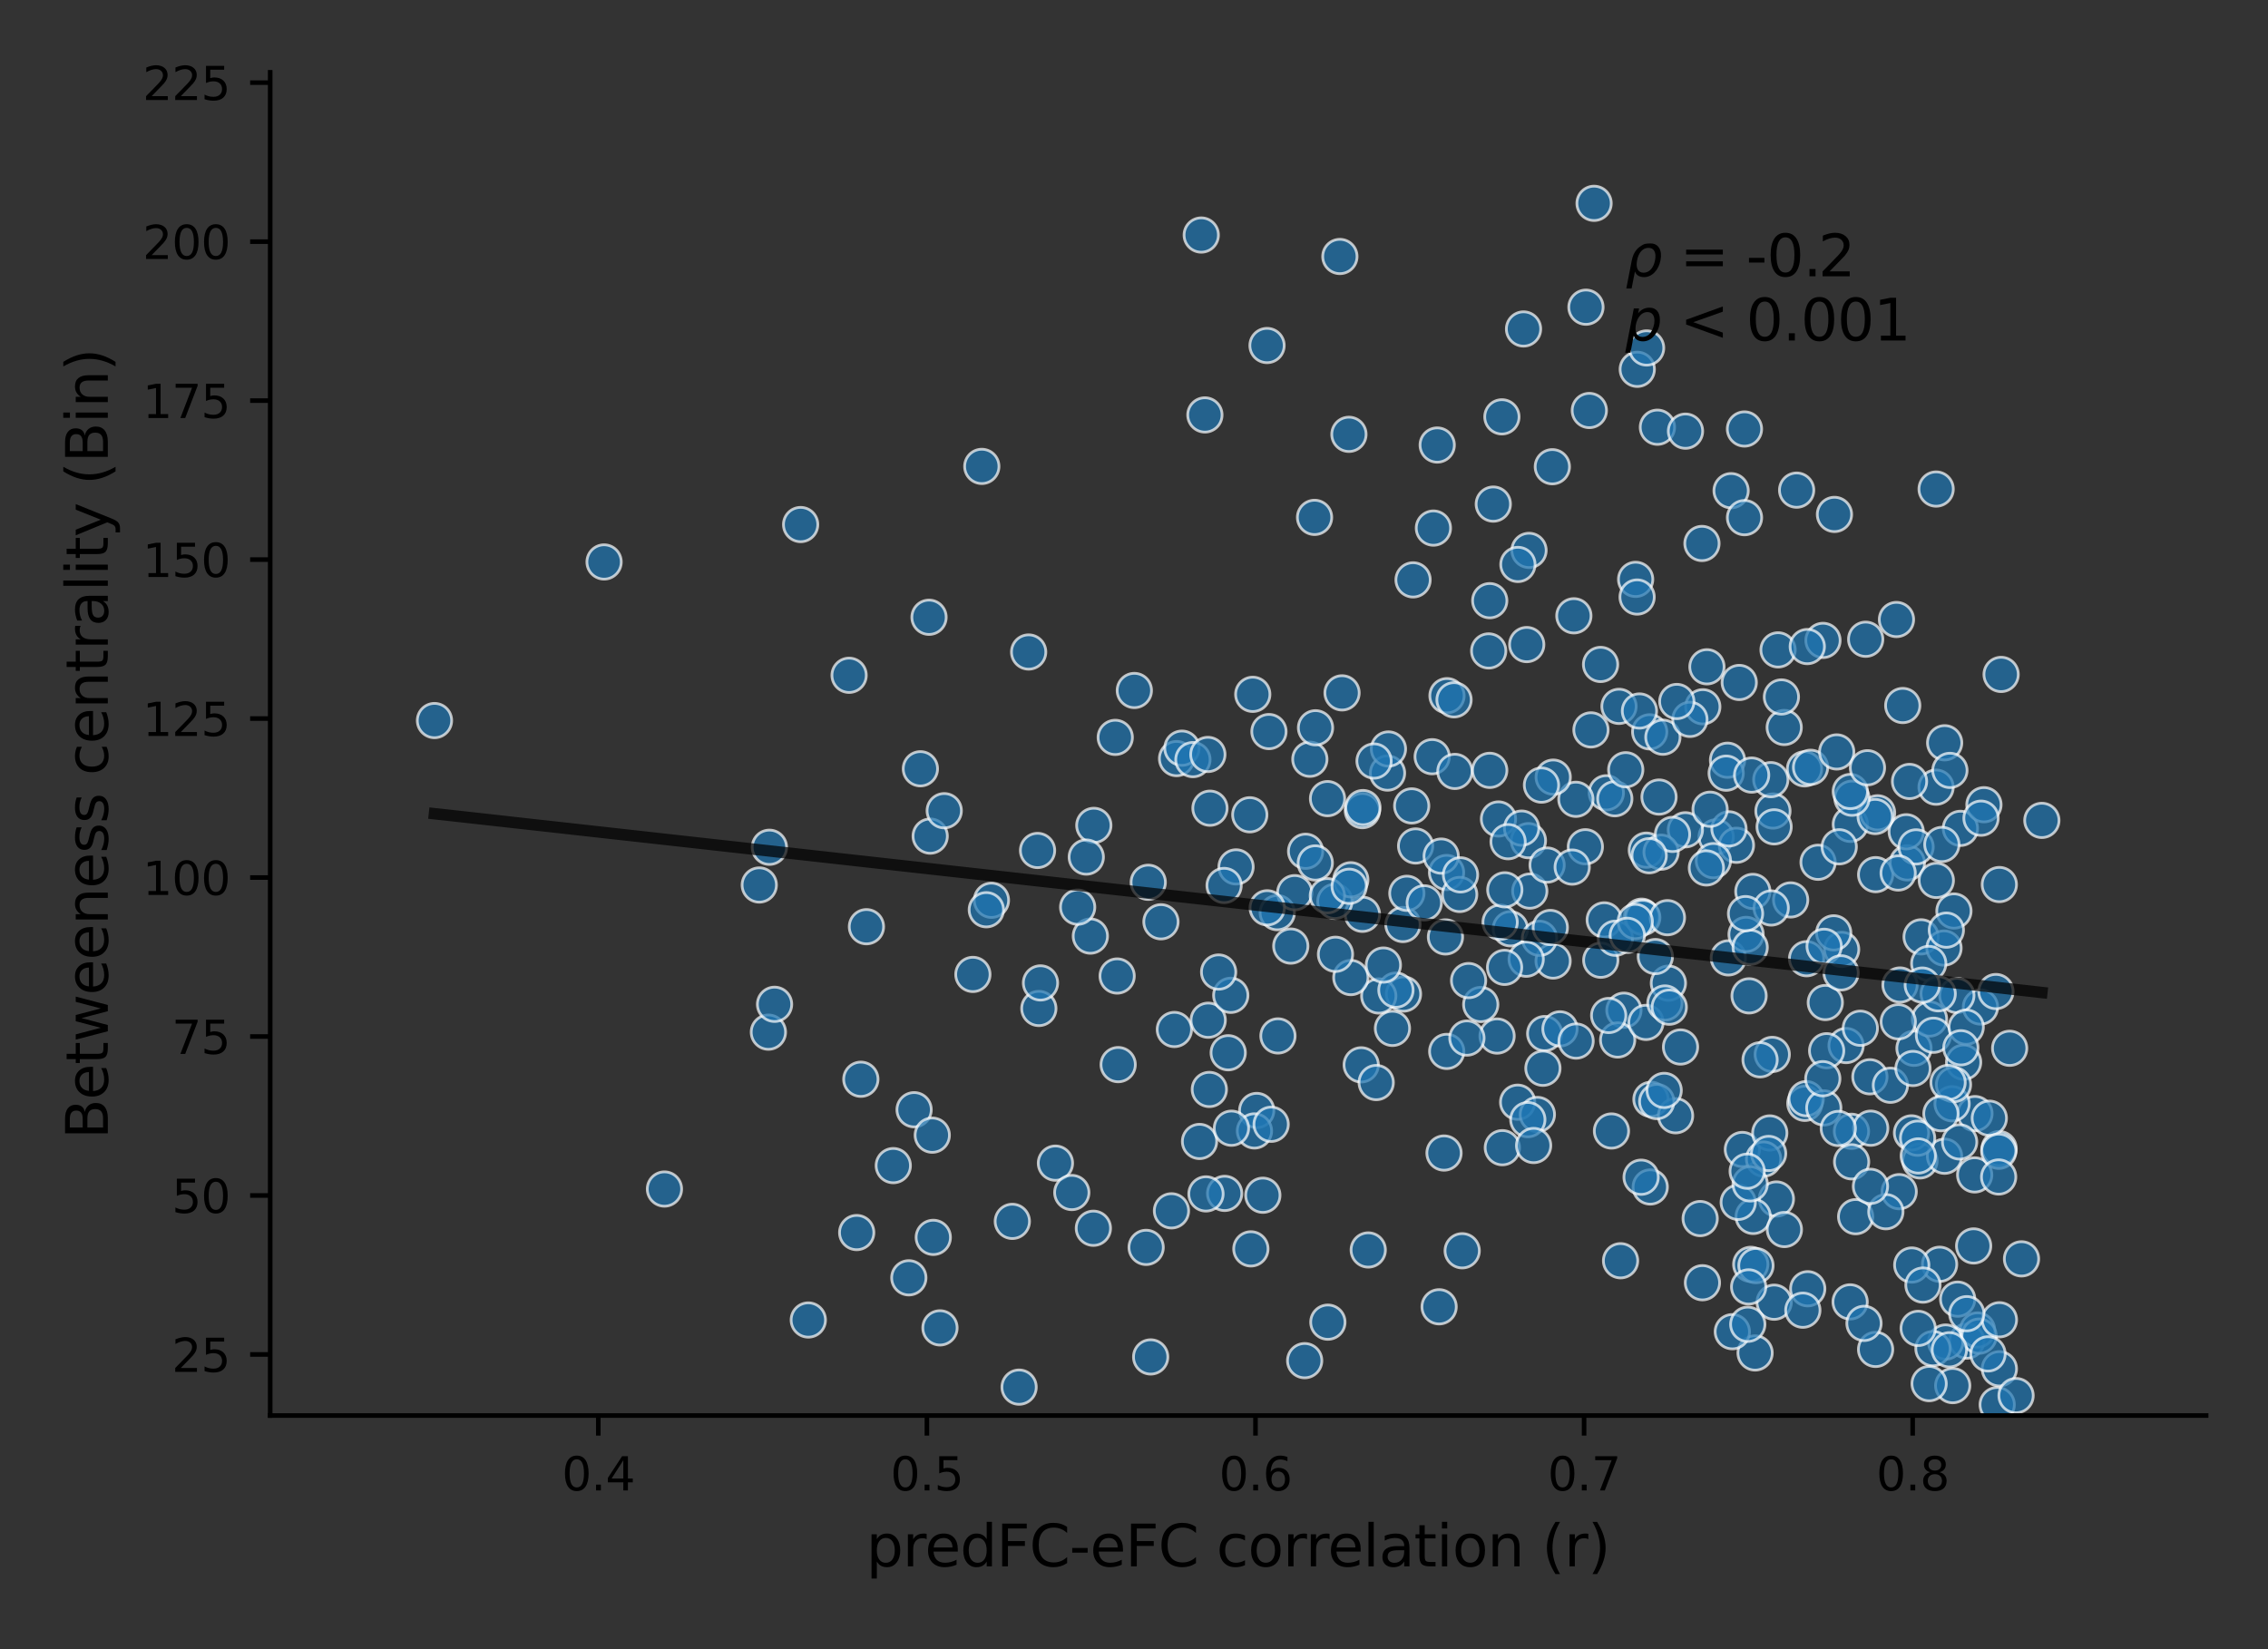 <?xml version="1.0" encoding="utf-8" standalone="no"?>
<!DOCTYPE svg PUBLIC "-//W3C//DTD SVG 1.1//EN"
  "http://www.w3.org/Graphics/SVG/1.1/DTD/svg11.dtd">
<svg xmlns:xlink="http://www.w3.org/1999/xlink" width="396pt" height="288pt" viewBox="0 0 396 288" xmlns="http://www.w3.org/2000/svg" version="1.1">
 <rect x="0" y="0" width="396" height="288" fill="#333333" stroke="none"/>
 <defs>
  <style type="text/css">*{stroke-linejoin: round; stroke-linecap: butt}</style>
 </defs>
 <g id="figure_1">
  <g id="patch_1">
   <path d="M 0 288 
L 396 288 
L 396 0 
L 0 0 
L 0 288 
z
" style="fill: none"/>
  </g>
  <g id="axes_1">
   <g id="patch_2">
    <path d="M 47.175 247.2 
L 385.2 247.2 
L 385.2 12.63 
L 47.175 12.63 
L 47.175 247.2 
z
" style="fill: none"/>
   </g>
   <g id="PathCollection_1">
    <defs>
     <path id="m88ae47ccb7" d="M 0 3 
C 0.796 3 1.559 2.684 2.121 2.121 
C 2.684 1.559 3 0.796 3 0 
C 3 -0.796 2.684 -1.559 2.121 -2.121 
C 1.559 -2.684 0.796 -3 0 -3 
C -0.796 -3 -1.559 -2.684 -2.121 -2.121 
C -2.684 -1.559 -3 -0.796 -3 0 
C -3 0.796 -2.684 1.559 -2.121 2.121 
C -1.559 2.684 -0.796 3 0 3 
z
" style="stroke: #ffffff; stroke-opacity: 0.7; stroke-width: 0.48"/>
    </defs>
    <g clip-path="url(#p6310127bfa)">
     <use xlink:href="#m88ae47ccb7" x="262.311" y="200.425" style="fill: #1f77b4; fill-opacity: 0.7; stroke: #ffffff; stroke-opacity: 0.7; stroke-width: 0.48"/>
     <use xlink:href="#m88ae47ccb7" x="227.962" y="148.662" style="fill: #1f77b4; fill-opacity: 0.7; stroke: #ffffff; stroke-opacity: 0.7; stroke-width: 0.48"/>
     <use xlink:href="#m88ae47ccb7" x="324.001" y="212.474" style="fill: #1f77b4; fill-opacity: 0.7; stroke: #ffffff; stroke-opacity: 0.7; stroke-width: 0.48"/>
     <use xlink:href="#m88ae47ccb7" x="322.334" y="182.589" style="fill: #1f77b4; fill-opacity: 0.7; stroke: #ffffff; stroke-opacity: 0.7; stroke-width: 0.48"/>
     <use xlink:href="#m88ae47ccb7" x="334.189" y="183.068" style="fill: #1f77b4; fill-opacity: 0.7; stroke: #ffffff; stroke-opacity: 0.7; stroke-width: 0.48"/>
     <use xlink:href="#m88ae47ccb7" x="315.131" y="192.68" style="fill: #1f77b4; fill-opacity: 0.7; stroke: #ffffff; stroke-opacity: 0.7; stroke-width: 0.48"/>
     <use xlink:href="#m88ae47ccb7" x="221.561" y="127.757" style="fill: #1f77b4; fill-opacity: 0.7; stroke: #ffffff; stroke-opacity: 0.7; stroke-width: 0.48"/>
     <use xlink:href="#m88ae47ccb7" x="321.556" y="165.798" style="fill: #1f77b4; fill-opacity: 0.7; stroke: #ffffff; stroke-opacity: 0.7; stroke-width: 0.48"/>
     <use xlink:href="#m88ae47ccb7" x="293.426" y="182.843" style="fill: #1f77b4; fill-opacity: 0.7; stroke: #ffffff; stroke-opacity: 0.7; stroke-width: 0.48"/>
     <use xlink:href="#m88ae47ccb7" x="343.416" y="234.199" style="fill: #1f77b4; fill-opacity: 0.7; stroke: #ffffff; stroke-opacity: 0.7; stroke-width: 0.48"/>
     <use xlink:href="#m88ae47ccb7" x="344.784" y="205.179" style="fill: #1f77b4; fill-opacity: 0.7; stroke: #ffffff; stroke-opacity: 0.7; stroke-width: 0.48"/>
     <use xlink:href="#m88ae47ccb7" x="181.386" y="176.113" style="fill: #1f77b4; fill-opacity: 0.7; stroke: #ffffff; stroke-opacity: 0.7; stroke-width: 0.48"/>
     <use xlink:href="#m88ae47ccb7" x="237.872" y="141.562" style="fill: #1f77b4; fill-opacity: 0.7; stroke: #ffffff; stroke-opacity: 0.7; stroke-width: 0.48"/>
     <use xlink:href="#m88ae47ccb7" x="304.221" y="200.737" style="fill: #1f77b4; fill-opacity: 0.7; stroke: #ffffff; stroke-opacity: 0.7; stroke-width: 0.48"/>
     <use xlink:href="#m88ae47ccb7" x="200.488" y="154.076" style="fill: #1f77b4; fill-opacity: 0.7; stroke: #ffffff; stroke-opacity: 0.7; stroke-width: 0.48"/>
     <use xlink:href="#m88ae47ccb7" x="323.037" y="227.352" style="fill: #1f77b4; fill-opacity: 0.7; stroke: #ffffff; stroke-opacity: 0.7; stroke-width: 0.48"/>
     <use xlink:href="#m88ae47ccb7" x="320.173" y="162.908" style="fill: #1f77b4; fill-opacity: 0.7; stroke: #ffffff; stroke-opacity: 0.7; stroke-width: 0.48"/>
     <use xlink:href="#m88ae47ccb7" x="283.542" y="176.418" style="fill: #1f77b4; fill-opacity: 0.7; stroke: #ffffff; stroke-opacity: 0.7; stroke-width: 0.48"/>
     <use xlink:href="#m88ae47ccb7" x="263.711" y="162.197" style="fill: #1f77b4; fill-opacity: 0.7; stroke: #ffffff; stroke-opacity: 0.7; stroke-width: 0.48"/>
     <use xlink:href="#m88ae47ccb7" x="246.726" y="101.265" style="fill: #1f77b4; fill-opacity: 0.7; stroke: #ffffff; stroke-opacity: 0.7; stroke-width: 0.48"/>
     <use xlink:href="#m88ae47ccb7" x="335.229" y="202.732" style="fill: #1f77b4; fill-opacity: 0.7; stroke: #ffffff; stroke-opacity: 0.7; stroke-width: 0.48"/>
     <use xlink:href="#m88ae47ccb7" x="339.524" y="201.917" style="fill: #1f77b4; fill-opacity: 0.7; stroke: #ffffff; stroke-opacity: 0.7; stroke-width: 0.48"/>
     <use xlink:href="#m88ae47ccb7" x="323.075" y="143.959" style="fill: #1f77b4; fill-opacity: 0.7; stroke: #ffffff; stroke-opacity: 0.7; stroke-width: 0.48"/>
     <use xlink:href="#m88ae47ccb7" x="327.492" y="152.742" style="fill: #1f77b4; fill-opacity: 0.7; stroke: #ffffff; stroke-opacity: 0.7; stroke-width: 0.48"/>
     <use xlink:href="#m88ae47ccb7" x="350.893" y="183.065" style="fill: #1f77b4; fill-opacity: 0.7; stroke: #ffffff; stroke-opacity: 0.7; stroke-width: 0.48"/>
     <use xlink:href="#m88ae47ccb7" x="323.272" y="197.562" style="fill: #1f77b4; fill-opacity: 0.7; stroke: #ffffff; stroke-opacity: 0.7; stroke-width: 0.48"/>
     <use xlink:href="#m88ae47ccb7" x="333.033" y="150.689" style="fill: #1f77b4; fill-opacity: 0.7; stroke: #ffffff; stroke-opacity: 0.7; stroke-width: 0.48"/>
     <use xlink:href="#m88ae47ccb7" x="280.471" y="138.448" style="fill: #1f77b4; fill-opacity: 0.7; stroke: #ffffff; stroke-opacity: 0.7; stroke-width: 0.48"/>
     <use xlink:href="#m88ae47ccb7" x="342.293" y="144.66" style="fill: #1f77b4; fill-opacity: 0.7; stroke: #ffffff; stroke-opacity: 0.7; stroke-width: 0.48"/>
     <use xlink:href="#m88ae47ccb7" x="315.075" y="134.27" style="fill: #1f77b4; fill-opacity: 0.7; stroke: #ffffff; stroke-opacity: 0.7; stroke-width: 0.48"/>
     <use xlink:href="#m88ae47ccb7" x="316.129" y="133.996" style="fill: #1f77b4; fill-opacity: 0.7; stroke: #ffffff; stroke-opacity: 0.7; stroke-width: 0.48"/>
     <use xlink:href="#m88ae47ccb7" x="299.647" y="146.14" style="fill: #1f77b4; fill-opacity: 0.7; stroke: #ffffff; stroke-opacity: 0.7; stroke-width: 0.48"/>
     <use xlink:href="#m88ae47ccb7" x="311.53" y="127.047" style="fill: #1f77b4; fill-opacity: 0.7; stroke: #ffffff; stroke-opacity: 0.7; stroke-width: 0.48"/>
     <use xlink:href="#m88ae47ccb7" x="318.937" y="183.495" style="fill: #1f77b4; fill-opacity: 0.7; stroke: #ffffff; stroke-opacity: 0.7; stroke-width: 0.48"/>
     <use xlink:href="#m88ae47ccb7" x="344.834" y="194.474" style="fill: #1f77b4; fill-opacity: 0.7; stroke: #ffffff; stroke-opacity: 0.7; stroke-width: 0.48"/>
     <use xlink:href="#m88ae47ccb7" x="344.604" y="217.585" style="fill: #1f77b4; fill-opacity: 0.7; stroke: #ffffff; stroke-opacity: 0.7; stroke-width: 0.48"/>
     <use xlink:href="#m88ae47ccb7" x="301.772" y="167.279" style="fill: #1f77b4; fill-opacity: 0.7; stroke: #ffffff; stroke-opacity: 0.7; stroke-width: 0.48"/>
     <use xlink:href="#m88ae47ccb7" x="318.704" y="175.076" style="fill: #1f77b4; fill-opacity: 0.7; stroke: #ffffff; stroke-opacity: 0.7; stroke-width: 0.48"/>
     <use xlink:href="#m88ae47ccb7" x="349.097" y="239.038" style="fill: #1f77b4; fill-opacity: 0.7; stroke: #ffffff; stroke-opacity: 0.7; stroke-width: 0.48"/>
     <use xlink:href="#m88ae47ccb7" x="349.057" y="200.588" style="fill: #1f77b4; fill-opacity: 0.7; stroke: #ffffff; stroke-opacity: 0.7; stroke-width: 0.48"/>
     <use xlink:href="#m88ae47ccb7" x="341.815" y="226.876" style="fill: #1f77b4; fill-opacity: 0.7; stroke: #ffffff; stroke-opacity: 0.7; stroke-width: 0.48"/>
     <use xlink:href="#m88ae47ccb7" x="327.485" y="235.655" style="fill: #1f77b4; fill-opacity: 0.7; stroke: #ffffff; stroke-opacity: 0.7; stroke-width: 0.48"/>
     <use xlink:href="#m88ae47ccb7" x="347.342" y="195.275" style="fill: #1f77b4; fill-opacity: 0.7; stroke: #ffffff; stroke-opacity: 0.7; stroke-width: 0.48"/>
     <use xlink:href="#m88ae47ccb7" x="339.714" y="234.364" style="fill: #1f77b4; fill-opacity: 0.7; stroke: #ffffff; stroke-opacity: 0.7; stroke-width: 0.48"/>
     <use xlink:href="#m88ae47ccb7" x="337.501" y="235.515" style="fill: #1f77b4; fill-opacity: 0.7; stroke: #ffffff; stroke-opacity: 0.7; stroke-width: 0.48"/>
     <use xlink:href="#m88ae47ccb7" x="315.636" y="225.06" style="fill: #1f77b4; fill-opacity: 0.7; stroke: #ffffff; stroke-opacity: 0.7; stroke-width: 0.48"/>
     <use xlink:href="#m88ae47ccb7" x="336.898" y="177.949" style="fill: #1f77b4; fill-opacity: 0.7; stroke: #ffffff; stroke-opacity: 0.7; stroke-width: 0.48"/>
     <use xlink:href="#m88ae47ccb7" x="345.286" y="232.259" style="fill: #1f77b4; fill-opacity: 0.7; stroke: #ffffff; stroke-opacity: 0.7; stroke-width: 0.48"/>
     <use xlink:href="#m88ae47ccb7" x="345.796" y="175.858" style="fill: #1f77b4; fill-opacity: 0.7; stroke: #ffffff; stroke-opacity: 0.7; stroke-width: 0.48"/>
     <use xlink:href="#m88ae47ccb7" x="333.755" y="197.84" style="fill: #1f77b4; fill-opacity: 0.7; stroke: #ffffff; stroke-opacity: 0.7; stroke-width: 0.48"/>
     <use xlink:href="#m88ae47ccb7" x="345.558" y="233.336" style="fill: #1f77b4; fill-opacity: 0.7; stroke: #ffffff; stroke-opacity: 0.7; stroke-width: 0.48"/>
     <use xlink:href="#m88ae47ccb7" x="326.632" y="197.019" style="fill: #1f77b4; fill-opacity: 0.7; stroke: #ffffff; stroke-opacity: 0.7; stroke-width: 0.48"/>
     <use xlink:href="#m88ae47ccb7" x="340.948" y="241.975" style="fill: #1f77b4; fill-opacity: 0.7; stroke: #ffffff; stroke-opacity: 0.7; stroke-width: 0.48"/>
     <use xlink:href="#m88ae47ccb7" x="341.67" y="173.844" style="fill: #1f77b4; fill-opacity: 0.7; stroke: #ffffff; stroke-opacity: 0.7; stroke-width: 0.48"/>
     <use xlink:href="#m88ae47ccb7" x="340.841" y="192.754" style="fill: #1f77b4; fill-opacity: 0.7; stroke: #ffffff; stroke-opacity: 0.7; stroke-width: 0.48"/>
     <use xlink:href="#m88ae47ccb7" x="338.043" y="137.468" style="fill: #1f77b4; fill-opacity: 0.7; stroke: #ffffff; stroke-opacity: 0.7; stroke-width: 0.48"/>
     <use xlink:href="#m88ae47ccb7" x="341.162" y="159.095" style="fill: #1f77b4; fill-opacity: 0.7; stroke: #ffffff; stroke-opacity: 0.7; stroke-width: 0.48"/>
     <use xlink:href="#m88ae47ccb7" x="318.298" y="111.837" style="fill: #1f77b4; fill-opacity: 0.7; stroke: #ffffff; stroke-opacity: 0.7; stroke-width: 0.48"/>
     <use xlink:href="#m88ae47ccb7" x="348.99" y="201.051" style="fill: #1f77b4; fill-opacity: 0.7; stroke: #ffffff; stroke-opacity: 0.7; stroke-width: 0.48"/>
     <use xlink:href="#m88ae47ccb7" x="332.834" y="145.254" style="fill: #1f77b4; fill-opacity: 0.7; stroke: #ffffff; stroke-opacity: 0.7; stroke-width: 0.48"/>
     <use xlink:href="#m88ae47ccb7" x="306.052" y="155.669" style="fill: #1f77b4; fill-opacity: 0.7; stroke: #ffffff; stroke-opacity: 0.7; stroke-width: 0.48"/>
     <use xlink:href="#m88ae47ccb7" x="342.855" y="185.494" style="fill: #1f77b4; fill-opacity: 0.7; stroke: #ffffff; stroke-opacity: 0.7; stroke-width: 0.48"/>
     <use xlink:href="#m88ae47ccb7" x="332.223" y="123.206" style="fill: #1f77b4; fill-opacity: 0.7; stroke: #ffffff; stroke-opacity: 0.7; stroke-width: 0.48"/>
     <use xlink:href="#m88ae47ccb7" x="334.552" y="147.895" style="fill: #1f77b4; fill-opacity: 0.7; stroke: #ffffff; stroke-opacity: 0.7; stroke-width: 0.48"/>
     <use xlink:href="#m88ae47ccb7" x="333.407" y="136.466" style="fill: #1f77b4; fill-opacity: 0.7; stroke: #ffffff; stroke-opacity: 0.7; stroke-width: 0.48"/>
     <use xlink:href="#m88ae47ccb7" x="346.402" y="140.531" style="fill: #1f77b4; fill-opacity: 0.7; stroke: #ffffff; stroke-opacity: 0.7; stroke-width: 0.48"/>
     <use xlink:href="#m88ae47ccb7" x="349.402" y="117.778" style="fill: #1f77b4; fill-opacity: 0.7; stroke: #ffffff; stroke-opacity: 0.7; stroke-width: 0.48"/>
     <use xlink:href="#m88ae47ccb7" x="337.591" y="180.791" style="fill: #1f77b4; fill-opacity: 0.7; stroke: #ffffff; stroke-opacity: 0.7; stroke-width: 0.48"/>
     <use xlink:href="#m88ae47ccb7" x="223.134" y="180.908" style="fill: #1f77b4; fill-opacity: 0.7; stroke: #ffffff; stroke-opacity: 0.7; stroke-width: 0.48"/>
     <use xlink:href="#m88ae47ccb7" x="275.152" y="139.585" style="fill: #1f77b4; fill-opacity: 0.7; stroke: #ffffff; stroke-opacity: 0.7; stroke-width: 0.48"/>
     <use xlink:href="#m88ae47ccb7" x="237.975" y="141.029" style="fill: #1f77b4; fill-opacity: 0.7; stroke: #ffffff; stroke-opacity: 0.7; stroke-width: 0.48"/>
     <use xlink:href="#m88ae47ccb7" x="211.154" y="190.256" style="fill: #1f77b4; fill-opacity: 0.7; stroke: #ffffff; stroke-opacity: 0.7; stroke-width: 0.48"/>
     <use xlink:href="#m88ae47ccb7" x="288.262" y="191.978" style="fill: #1f77b4; fill-opacity: 0.7; stroke: #ffffff; stroke-opacity: 0.7; stroke-width: 0.48"/>
     <use xlink:href="#m88ae47ccb7" x="309.009" y="197.851" style="fill: #1f77b4; fill-opacity: 0.7; stroke: #ffffff; stroke-opacity: 0.7; stroke-width: 0.48"/>
     <use xlink:href="#m88ae47ccb7" x="288.041" y="127.805" style="fill: #1f77b4; fill-opacity: 0.7; stroke: #ffffff; stroke-opacity: 0.7; stroke-width: 0.48"/>
     <use xlink:href="#m88ae47ccb7" x="306.445" y="236.272" style="fill: #1f77b4; fill-opacity: 0.7; stroke: #ffffff; stroke-opacity: 0.7; stroke-width: 0.48"/>
     <use xlink:href="#m88ae47ccb7" x="297.251" y="224.009" style="fill: #1f77b4; fill-opacity: 0.7; stroke: #ffffff; stroke-opacity: 0.7; stroke-width: 0.48"/>
     <use xlink:href="#m88ae47ccb7" x="271.176" y="167.827" style="fill: #1f77b4; fill-opacity: 0.7; stroke: #ffffff; stroke-opacity: 0.7; stroke-width: 0.48"/>
     <use xlink:href="#m88ae47ccb7" x="296.857" y="212.803" style="fill: #1f77b4; fill-opacity: 0.7; stroke: #ffffff; stroke-opacity: 0.7; stroke-width: 0.48"/>
     <use xlink:href="#m88ae47ccb7" x="282.449" y="181.617" style="fill: #1f77b4; fill-opacity: 0.7; stroke: #ffffff; stroke-opacity: 0.7; stroke-width: 0.48"/>
     <use xlink:href="#m88ae47ccb7" x="285.873" y="64.496" style="fill: #1f77b4; fill-opacity: 0.7; stroke: #ffffff; stroke-opacity: 0.7; stroke-width: 0.48"/>
     <use xlink:href="#m88ae47ccb7" x="231.791" y="139.467" style="fill: #1f77b4; fill-opacity: 0.7; stroke: #ffffff; stroke-opacity: 0.7; stroke-width: 0.48"/>
     <use xlink:href="#m88ae47ccb7" x="276.912" y="53.645" style="fill: #1f77b4; fill-opacity: 0.7; stroke: #ffffff; stroke-opacity: 0.7; stroke-width: 0.48"/>
     <use xlink:href="#m88ae47ccb7" x="304.591" y="74.917" style="fill: #1f77b4; fill-opacity: 0.7; stroke: #ffffff; stroke-opacity: 0.7; stroke-width: 0.48"/>
     <use xlink:href="#m88ae47ccb7" x="301.631" y="132.761" style="fill: #1f77b4; fill-opacity: 0.7; stroke: #ffffff; stroke-opacity: 0.7; stroke-width: 0.48"/>
     <use xlink:href="#m88ae47ccb7" x="261.925" y="161.053" style="fill: #1f77b4; fill-opacity: 0.7; stroke: #ffffff; stroke-opacity: 0.7; stroke-width: 0.48"/>
     <use xlink:href="#m88ae47ccb7" x="244.953" y="161.453" style="fill: #1f77b4; fill-opacity: 0.7; stroke: #ffffff; stroke-opacity: 0.7; stroke-width: 0.48"/>
     <use xlink:href="#m88ae47ccb7" x="282.956" y="220.168" style="fill: #1f77b4; fill-opacity: 0.7; stroke: #ffffff; stroke-opacity: 0.7; stroke-width: 0.48"/>
     <use xlink:href="#m88ae47ccb7" x="234.325" y="120.998" style="fill: #1f77b4; fill-opacity: 0.7; stroke: #ffffff; stroke-opacity: 0.7; stroke-width: 0.48"/>
     <use xlink:href="#m88ae47ccb7" x="287.397" y="178.548" style="fill: #1f77b4; fill-opacity: 0.7; stroke: #ffffff; stroke-opacity: 0.7; stroke-width: 0.48"/>
     <use xlink:href="#m88ae47ccb7" x="269.706" y="180.495" style="fill: #1f77b4; fill-opacity: 0.7; stroke: #ffffff; stroke-opacity: 0.7; stroke-width: 0.48"/>
     <use xlink:href="#m88ae47ccb7" x="315.435" y="167.421" style="fill: #1f77b4; fill-opacity: 0.7; stroke: #ffffff; stroke-opacity: 0.7; stroke-width: 0.48"/>
     <use xlink:href="#m88ae47ccb7" x="225.372" y="165.219" style="fill: #1f77b4; fill-opacity: 0.7; stroke: #ffffff; stroke-opacity: 0.7; stroke-width: 0.48"/>
     <use xlink:href="#m88ae47ccb7" x="315.368" y="191.859" style="fill: #1f77b4; fill-opacity: 0.7; stroke: #ffffff; stroke-opacity: 0.7; stroke-width: 0.48"/>
     <use xlink:href="#m88ae47ccb7" x="261.395" y="180.928" style="fill: #1f77b4; fill-opacity: 0.7; stroke: #ffffff; stroke-opacity: 0.7; stroke-width: 0.48"/>
     <use xlink:href="#m88ae47ccb7" x="116.016" y="207.645" style="fill: #1f77b4; fill-opacity: 0.7; stroke: #ffffff; stroke-opacity: 0.7; stroke-width: 0.48"/>
     <use xlink:href="#m88ae47ccb7" x="195.235" y="185.918" style="fill: #1f77b4; fill-opacity: 0.7; stroke: #ffffff; stroke-opacity: 0.7; stroke-width: 0.48"/>
     <use xlink:href="#m88ae47ccb7" x="287.502" y="60.765" style="fill: #1f77b4; fill-opacity: 0.7; stroke: #ffffff; stroke-opacity: 0.7; stroke-width: 0.48"/>
     <use xlink:href="#m88ae47ccb7" x="219.425" y="193.926" style="fill: #1f77b4; fill-opacity: 0.7; stroke: #ffffff; stroke-opacity: 0.7; stroke-width: 0.48"/>
     <use xlink:href="#m88ae47ccb7" x="302.258" y="85.691" style="fill: #1f77b4; fill-opacity: 0.7; stroke: #ffffff; stroke-opacity: 0.7; stroke-width: 0.48"/>
     <use xlink:href="#m88ae47ccb7" x="272.378" y="179.674" style="fill: #1f77b4; fill-opacity: 0.7; stroke: #ffffff; stroke-opacity: 0.7; stroke-width: 0.48"/>
     <use xlink:href="#m88ae47ccb7" x="318.442" y="193.48" style="fill: #1f77b4; fill-opacity: 0.7; stroke: #ffffff; stroke-opacity: 0.7; stroke-width: 0.48"/>
     <use xlink:href="#m88ae47ccb7" x="243.125" y="179.592" style="fill: #1f77b4; fill-opacity: 0.7; stroke: #ffffff; stroke-opacity: 0.7; stroke-width: 0.48"/>
     <use xlink:href="#m88ae47ccb7" x="341.088" y="189.407" style="fill: #1f77b4; fill-opacity: 0.7; stroke: #ffffff; stroke-opacity: 0.7; stroke-width: 0.48"/>
     <use xlink:href="#m88ae47ccb7" x="268.8" y="163.858" style="fill: #1f77b4; fill-opacity: 0.7; stroke: #ffffff; stroke-opacity: 0.7; stroke-width: 0.48"/>
     <use xlink:href="#m88ae47ccb7" x="160.703" y="134.253" style="fill: #1f77b4; fill-opacity: 0.7; stroke: #ffffff; stroke-opacity: 0.7; stroke-width: 0.48"/>
     <use xlink:href="#m88ae47ccb7" x="245.641" y="156.003" style="fill: #1f77b4; fill-opacity: 0.7; stroke: #ffffff; stroke-opacity: 0.7; stroke-width: 0.48"/>
     <use xlink:href="#m88ae47ccb7" x="331.421" y="152.455" style="fill: #1f77b4; fill-opacity: 0.7; stroke: #ffffff; stroke-opacity: 0.7; stroke-width: 0.48"/>
     <use xlink:href="#m88ae47ccb7" x="281.368" y="197.51" style="fill: #1f77b4; fill-opacity: 0.7; stroke: #ffffff; stroke-opacity: 0.7; stroke-width: 0.48"/>
     <use xlink:href="#m88ae47ccb7" x="310.454" y="113.491" style="fill: #1f77b4; fill-opacity: 0.7; stroke: #ffffff; stroke-opacity: 0.7; stroke-width: 0.48"/>
     <use xlink:href="#m88ae47ccb7" x="237.883" y="159.669" style="fill: #1f77b4; fill-opacity: 0.7; stroke: #ffffff; stroke-opacity: 0.7; stroke-width: 0.48"/>
     <use xlink:href="#m88ae47ccb7" x="277.502" y="71.687" style="fill: #1f77b4; fill-opacity: 0.7; stroke: #ffffff; stroke-opacity: 0.7; stroke-width: 0.48"/>
     <use xlink:href="#m88ae47ccb7" x="331.128" y="108.189" style="fill: #1f77b4; fill-opacity: 0.7; stroke: #ffffff; stroke-opacity: 0.7; stroke-width: 0.48"/>
     <use xlink:href="#m88ae47ccb7" x="164.123" y="231.891" style="fill: #1f77b4; fill-opacity: 0.7; stroke: #ffffff; stroke-opacity: 0.7; stroke-width: 0.48"/>
     <use xlink:href="#m88ae47ccb7" x="204.542" y="211.453" style="fill: #1f77b4; fill-opacity: 0.7; stroke: #ffffff; stroke-opacity: 0.7; stroke-width: 0.48"/>
     <use xlink:href="#m88ae47ccb7" x="252.131" y="201.358" style="fill: #1f77b4; fill-opacity: 0.7; stroke: #ffffff; stroke-opacity: 0.7; stroke-width: 0.48"/>
     <use xlink:href="#m88ae47ccb7" x="227.799" y="237.616" style="fill: #1f77b4; fill-opacity: 0.7; stroke: #ffffff; stroke-opacity: 0.7; stroke-width: 0.48"/>
     <use xlink:href="#m88ae47ccb7" x="291.308" y="171.692" style="fill: #1f77b4; fill-opacity: 0.7; stroke: #ffffff; stroke-opacity: 0.7; stroke-width: 0.48"/>
     <use xlink:href="#m88ae47ccb7" x="190.985" y="144.14" style="fill: #1f77b4; fill-opacity: 0.7; stroke: #ffffff; stroke-opacity: 0.7; stroke-width: 0.48"/>
     <use xlink:href="#m88ae47ccb7" x="149.581" y="215.246" style="fill: #1f77b4; fill-opacity: 0.7; stroke: #ffffff; stroke-opacity: 0.7; stroke-width: 0.48"/>
     <use xlink:href="#m88ae47ccb7" x="184.282" y="203.124" style="fill: #1f77b4; fill-opacity: 0.7; stroke: #ffffff; stroke-opacity: 0.7; stroke-width: 0.48"/>
     <use xlink:href="#m88ae47ccb7" x="205.048" y="179.785" style="fill: #1f77b4; fill-opacity: 0.7; stroke: #ffffff; stroke-opacity: 0.7; stroke-width: 0.48"/>
     <use xlink:href="#m88ae47ccb7" x="169.868" y="170.169" style="fill: #1f77b4; fill-opacity: 0.7; stroke: #ffffff; stroke-opacity: 0.7; stroke-width: 0.48"/>
     <use xlink:href="#m88ae47ccb7" x="282.683" y="123.355" style="fill: #1f77b4; fill-opacity: 0.7; stroke: #ffffff; stroke-opacity: 0.7; stroke-width: 0.48"/>
     <use xlink:href="#m88ae47ccb7" x="238.9" y="218.286" style="fill: #1f77b4; fill-opacity: 0.7; stroke: #ffffff; stroke-opacity: 0.7; stroke-width: 0.48"/>
     <use xlink:href="#m88ae47ccb7" x="162.211" y="107.795" style="fill: #1f77b4; fill-opacity: 0.7; stroke: #ffffff; stroke-opacity: 0.7; stroke-width: 0.48"/>
     <use xlink:href="#m88ae47ccb7" x="242.267" y="135.004" style="fill: #1f77b4; fill-opacity: 0.7; stroke: #ffffff; stroke-opacity: 0.7; stroke-width: 0.48"/>
     <use xlink:href="#m88ae47ccb7" x="210.957" y="178.164" style="fill: #1f77b4; fill-opacity: 0.7; stroke: #ffffff; stroke-opacity: 0.7; stroke-width: 0.48"/>
     <use xlink:href="#m88ae47ccb7" x="233.075" y="157.4" style="fill: #1f77b4; fill-opacity: 0.7; stroke: #ffffff; stroke-opacity: 0.7; stroke-width: 0.48"/>
     <use xlink:href="#m88ae47ccb7" x="261.636" y="143.024" style="fill: #1f77b4; fill-opacity: 0.7; stroke: #ffffff; stroke-opacity: 0.7; stroke-width: 0.48"/>
     <use xlink:href="#m88ae47ccb7" x="264.985" y="192.484" style="fill: #1f77b4; fill-opacity: 0.7; stroke: #ffffff; stroke-opacity: 0.7; stroke-width: 0.48"/>
     <use xlink:href="#m88ae47ccb7" x="290.699" y="175.156" style="fill: #1f77b4; fill-opacity: 0.7; stroke: #ffffff; stroke-opacity: 0.7; stroke-width: 0.48"/>
     <use xlink:href="#m88ae47ccb7" x="202.708" y="160.975" style="fill: #1f77b4; fill-opacity: 0.7; stroke: #ffffff; stroke-opacity: 0.7; stroke-width: 0.48"/>
     <use xlink:href="#m88ae47ccb7" x="213.826" y="208.407" style="fill: #1f77b4; fill-opacity: 0.7; stroke: #ffffff; stroke-opacity: 0.7; stroke-width: 0.48"/>
     <use xlink:href="#m88ae47ccb7" x="266.866" y="146.806" style="fill: #1f77b4; fill-opacity: 0.7; stroke: #ffffff; stroke-opacity: 0.7; stroke-width: 0.48"/>
     <use xlink:href="#m88ae47ccb7" x="235.855" y="153.639" style="fill: #1f77b4; fill-opacity: 0.7; stroke: #ffffff; stroke-opacity: 0.7; stroke-width: 0.48"/>
     <use xlink:href="#m88ae47ccb7" x="246.487" y="140.739" style="fill: #1f77b4; fill-opacity: 0.7; stroke: #ffffff; stroke-opacity: 0.7; stroke-width: 0.48"/>
     <use xlink:href="#m88ae47ccb7" x="189.667" y="149.672" style="fill: #1f77b4; fill-opacity: 0.7; stroke: #ffffff; stroke-opacity: 0.7; stroke-width: 0.48"/>
     <use xlink:href="#m88ae47ccb7" x="247.169" y="147.736" style="fill: #1f77b4; fill-opacity: 0.7; stroke: #ffffff; stroke-opacity: 0.7; stroke-width: 0.48"/>
     <use xlink:href="#m88ae47ccb7" x="250.06" y="132.146" style="fill: #1f77b4; fill-opacity: 0.7; stroke: #ffffff; stroke-opacity: 0.7; stroke-width: 0.48"/>
     <use xlink:href="#m88ae47ccb7" x="210.565" y="208.497" style="fill: #1f77b4; fill-opacity: 0.7; stroke: #ffffff; stroke-opacity: 0.7; stroke-width: 0.48"/>
     <use xlink:href="#m88ae47ccb7" x="190.381" y="163.472" style="fill: #1f77b4; fill-opacity: 0.7; stroke: #ffffff; stroke-opacity: 0.7; stroke-width: 0.48"/>
     <use xlink:href="#m88ae47ccb7" x="215.817" y="151.39" style="fill: #1f77b4; fill-opacity: 0.7; stroke: #ffffff; stroke-opacity: 0.7; stroke-width: 0.48"/>
     <use xlink:href="#m88ae47ccb7" x="221.228" y="60.338" style="fill: #1f77b4; fill-opacity: 0.7; stroke: #ffffff; stroke-opacity: 0.7; stroke-width: 0.48"/>
     <use xlink:href="#m88ae47ccb7" x="209.742" y="41.044" style="fill: #1f77b4; fill-opacity: 0.7; stroke: #ffffff; stroke-opacity: 0.7; stroke-width: 0.48"/>
     <use xlink:href="#m88ae47ccb7" x="75.862" y="125.833" style="fill: #1f77b4; fill-opacity: 0.7; stroke: #ffffff; stroke-opacity: 0.7; stroke-width: 0.48"/>
     <use xlink:href="#m88ae47ccb7" x="229.526" y="90.353" style="fill: #1f77b4; fill-opacity: 0.7; stroke: #ffffff; stroke-opacity: 0.7; stroke-width: 0.48"/>
     <use xlink:href="#m88ae47ccb7" x="266.972" y="96.117" style="fill: #1f77b4; fill-opacity: 0.7; stroke: #ffffff; stroke-opacity: 0.7; stroke-width: 0.48"/>
     <use xlink:href="#m88ae47ccb7" x="303.189" y="147.611" style="fill: #1f77b4; fill-opacity: 0.7; stroke: #ffffff; stroke-opacity: 0.7; stroke-width: 0.48"/>
     <use xlink:href="#m88ae47ccb7" x="304.871" y="163.182" style="fill: #1f77b4; fill-opacity: 0.7; stroke: #ffffff; stroke-opacity: 0.7; stroke-width: 0.48"/>
     <use xlink:href="#m88ae47ccb7" x="213.731" y="154.632" style="fill: #1f77b4; fill-opacity: 0.7; stroke: #ffffff; stroke-opacity: 0.7; stroke-width: 0.48"/>
     <use xlink:href="#m88ae47ccb7" x="301.888" y="144.746" style="fill: #1f77b4; fill-opacity: 0.7; stroke: #ffffff; stroke-opacity: 0.7; stroke-width: 0.48"/>
     <use xlink:href="#m88ae47ccb7" x="267.105" y="155.615" style="fill: #1f77b4; fill-opacity: 0.7; stroke: #ffffff; stroke-opacity: 0.7; stroke-width: 0.48"/>
     <use xlink:href="#m88ae47ccb7" x="299.158" y="150.301" style="fill: #1f77b4; fill-opacity: 0.7; stroke: #ffffff; stroke-opacity: 0.7; stroke-width: 0.48"/>
     <use xlink:href="#m88ae47ccb7" x="258.542" y="175.422" style="fill: #1f77b4; fill-opacity: 0.7; stroke: #ffffff; stroke-opacity: 0.7; stroke-width: 0.48"/>
     <use xlink:href="#m88ae47ccb7" x="269.397" y="186.556" style="fill: #1f77b4; fill-opacity: 0.7; stroke: #ffffff; stroke-opacity: 0.7; stroke-width: 0.48"/>
     <use xlink:href="#m88ae47ccb7" x="266.474" y="167.51" style="fill: #1f77b4; fill-opacity: 0.7; stroke: #ffffff; stroke-opacity: 0.7; stroke-width: 0.48"/>
     <use xlink:href="#m88ae47ccb7" x="218.407" y="218.095" style="fill: #1f77b4; fill-opacity: 0.7; stroke: #ffffff; stroke-opacity: 0.7; stroke-width: 0.48"/>
     <use xlink:href="#m88ae47ccb7" x="219.031" y="197.499" style="fill: #1f77b4; fill-opacity: 0.7; stroke: #ffffff; stroke-opacity: 0.7; stroke-width: 0.48"/>
     <use xlink:href="#m88ae47ccb7" x="162.955" y="216.089" style="fill: #1f77b4; fill-opacity: 0.7; stroke: #ffffff; stroke-opacity: 0.7; stroke-width: 0.48"/>
     <use xlink:href="#m88ae47ccb7" x="148.256" y="117.927" style="fill: #1f77b4; fill-opacity: 0.7; stroke: #ffffff; stroke-opacity: 0.7; stroke-width: 0.48"/>
     <use xlink:href="#m88ae47ccb7" x="286.627" y="159.998" style="fill: #1f77b4; fill-opacity: 0.7; stroke: #ffffff; stroke-opacity: 0.7; stroke-width: 0.48"/>
     <use xlink:href="#m88ae47ccb7" x="252.601" y="183.613" style="fill: #1f77b4; fill-opacity: 0.7; stroke: #ffffff; stroke-opacity: 0.7; stroke-width: 0.48"/>
     <use xlink:href="#m88ae47ccb7" x="254.025" y="134.716" style="fill: #1f77b4; fill-opacity: 0.7; stroke: #ffffff; stroke-opacity: 0.7; stroke-width: 0.48"/>
     <use xlink:href="#m88ae47ccb7" x="214.896" y="173.816" style="fill: #1f77b4; fill-opacity: 0.7; stroke: #ffffff; stroke-opacity: 0.7; stroke-width: 0.48"/>
     <use xlink:href="#m88ae47ccb7" x="305.59" y="165.433" style="fill: #1f77b4; fill-opacity: 0.7; stroke: #ffffff; stroke-opacity: 0.7; stroke-width: 0.48"/>
     <use xlink:href="#m88ae47ccb7" x="176.755" y="213.293" style="fill: #1f77b4; fill-opacity: 0.7; stroke: #ffffff; stroke-opacity: 0.7; stroke-width: 0.48"/>
     <use xlink:href="#m88ae47ccb7" x="305.687" y="220.799" style="fill: #1f77b4; fill-opacity: 0.7; stroke: #ffffff; stroke-opacity: 0.7; stroke-width: 0.48"/>
     <use xlink:href="#m88ae47ccb7" x="309.775" y="227.406" style="fill: #1f77b4; fill-opacity: 0.7; stroke: #ffffff; stroke-opacity: 0.7; stroke-width: 0.48"/>
     <use xlink:href="#m88ae47ccb7" x="292.561" y="194.847" style="fill: #1f77b4; fill-opacity: 0.7; stroke: #ffffff; stroke-opacity: 0.7; stroke-width: 0.48"/>
     <use xlink:href="#m88ae47ccb7" x="256.42" y="171.24" style="fill: #1f77b4; fill-opacity: 0.7; stroke: #ffffff; stroke-opacity: 0.7; stroke-width: 0.48"/>
     <use xlink:href="#m88ae47ccb7" x="252.38" y="163.621" style="fill: #1f77b4; fill-opacity: 0.7; stroke: #ffffff; stroke-opacity: 0.7; stroke-width: 0.48"/>
     <use xlink:href="#m88ae47ccb7" x="310.165" y="209.385" style="fill: #1f77b4; fill-opacity: 0.7; stroke: #ffffff; stroke-opacity: 0.7; stroke-width: 0.48"/>
     <use xlink:href="#m88ae47ccb7" x="320.973" y="197.072" style="fill: #1f77b4; fill-opacity: 0.7; stroke: #ffffff; stroke-opacity: 0.7; stroke-width: 0.48"/>
     <use xlink:href="#m88ae47ccb7" x="252.649" y="121.49" style="fill: #1f77b4; fill-opacity: 0.7; stroke: #ffffff; stroke-opacity: 0.7; stroke-width: 0.48"/>
     <use xlink:href="#m88ae47ccb7" x="279.5" y="167.685" style="fill: #1f77b4; fill-opacity: 0.7; stroke: #ffffff; stroke-opacity: 0.7; stroke-width: 0.48"/>
     <use xlink:href="#m88ae47ccb7" x="223.014" y="159.377" style="fill: #1f77b4; fill-opacity: 0.7; stroke: #ffffff; stroke-opacity: 0.7; stroke-width: 0.48"/>
     <use xlink:href="#m88ae47ccb7" x="325.755" y="111.634" style="fill: #1f77b4; fill-opacity: 0.7; stroke: #ffffff; stroke-opacity: 0.7; stroke-width: 0.48"/>
     <use xlink:href="#m88ae47ccb7" x="297.315" y="123.428" style="fill: #1f77b4; fill-opacity: 0.7; stroke: #ffffff; stroke-opacity: 0.7; stroke-width: 0.48"/>
     <use xlink:href="#m88ae47ccb7" x="205.432" y="132.475" style="fill: #1f77b4; fill-opacity: 0.7; stroke: #ffffff; stroke-opacity: 0.7; stroke-width: 0.48"/>
     <use xlink:href="#m88ae47ccb7" x="221.947" y="196.339" style="fill: #1f77b4; fill-opacity: 0.7; stroke: #ffffff; stroke-opacity: 0.7; stroke-width: 0.48"/>
     <use xlink:href="#m88ae47ccb7" x="290.347" y="128.741" style="fill: #1f77b4; fill-opacity: 0.7; stroke: #ffffff; stroke-opacity: 0.7; stroke-width: 0.48"/>
     <use xlink:href="#m88ae47ccb7" x="294.269" y="144.91" style="fill: #1f77b4; fill-opacity: 0.7; stroke: #ffffff; stroke-opacity: 0.7; stroke-width: 0.48"/>
     <use xlink:href="#m88ae47ccb7" x="291.461" y="175.889" style="fill: #1f77b4; fill-opacity: 0.7; stroke: #ffffff; stroke-opacity: 0.7; stroke-width: 0.48"/>
     <use xlink:href="#m88ae47ccb7" x="206.371" y="130.655" style="fill: #1f77b4; fill-opacity: 0.7; stroke: #ffffff; stroke-opacity: 0.7; stroke-width: 0.48"/>
     <use xlink:href="#m88ae47ccb7" x="252.572" y="152.366" style="fill: #1f77b4; fill-opacity: 0.7; stroke: #ffffff; stroke-opacity: 0.7; stroke-width: 0.48"/>
     <use xlink:href="#m88ae47ccb7" x="268.431" y="194.623" style="fill: #1f77b4; fill-opacity: 0.7; stroke: #ffffff; stroke-opacity: 0.7; stroke-width: 0.48"/>
     <use xlink:href="#m88ae47ccb7" x="266.57" y="112.564" style="fill: #1f77b4; fill-opacity: 0.7; stroke: #ffffff; stroke-opacity: 0.7; stroke-width: 0.48"/>
     <use xlink:href="#m88ae47ccb7" x="171.425" y="81.449" style="fill: #1f77b4; fill-opacity: 0.7; stroke: #ffffff; stroke-opacity: 0.7; stroke-width: 0.48"/>
     <use xlink:href="#m88ae47ccb7" x="297.167" y="94.909" style="fill: #1f77b4; fill-opacity: 0.7; stroke: #ffffff; stroke-opacity: 0.7; stroke-width: 0.48"/>
     <use xlink:href="#m88ae47ccb7" x="271.196" y="135.713" style="fill: #1f77b4; fill-opacity: 0.7; stroke: #ffffff; stroke-opacity: 0.7; stroke-width: 0.48"/>
     <use xlink:href="#m88ae47ccb7" x="320.697" y="131.314" style="fill: #1f77b4; fill-opacity: 0.7; stroke: #ffffff; stroke-opacity: 0.7; stroke-width: 0.48"/>
     <use xlink:href="#m88ae47ccb7" x="250.278" y="92.221" style="fill: #1f77b4; fill-opacity: 0.7; stroke: #ffffff; stroke-opacity: 0.7; stroke-width: 0.48"/>
     <use xlink:href="#m88ae47ccb7" x="260.734" y="88.033" style="fill: #1f77b4; fill-opacity: 0.7; stroke: #ffffff; stroke-opacity: 0.7; stroke-width: 0.48"/>
     <use xlink:href="#m88ae47ccb7" x="320.303" y="89.837" style="fill: #1f77b4; fill-opacity: 0.7; stroke: #ffffff; stroke-opacity: 0.7; stroke-width: 0.48"/>
     <use xlink:href="#m88ae47ccb7" x="309.441" y="184.138" style="fill: #1f77b4; fill-opacity: 0.7; stroke: #ffffff; stroke-opacity: 0.7; stroke-width: 0.48"/>
     <use xlink:href="#m88ae47ccb7" x="280.879" y="177.336" style="fill: #1f77b4; fill-opacity: 0.7; stroke: #ffffff; stroke-opacity: 0.7; stroke-width: 0.48"/>
     <use xlink:href="#m88ae47ccb7" x="200.119" y="217.836" style="fill: #1f77b4; fill-opacity: 0.7; stroke: #ffffff; stroke-opacity: 0.7; stroke-width: 0.48"/>
     <use xlink:href="#m88ae47ccb7" x="262.236" y="72.795" style="fill: #1f77b4; fill-opacity: 0.7; stroke: #ffffff; stroke-opacity: 0.7; stroke-width: 0.48"/>
     <use xlink:href="#m88ae47ccb7" x="210.378" y="72.461" style="fill: #1f77b4; fill-opacity: 0.7; stroke: #ffffff; stroke-opacity: 0.7; stroke-width: 0.48"/>
     <use xlink:href="#m88ae47ccb7" x="255.304" y="218.427" style="fill: #1f77b4; fill-opacity: 0.7; stroke: #ffffff; stroke-opacity: 0.7; stroke-width: 0.48"/>
     <use xlink:href="#m88ae47ccb7" x="245.056" y="173.592" style="fill: #1f77b4; fill-opacity: 0.7; stroke: #ffffff; stroke-opacity: 0.7; stroke-width: 0.48"/>
     <use xlink:href="#m88ae47ccb7" x="314.784" y="228.804" style="fill: #1f77b4; fill-opacity: 0.7; stroke: #ffffff; stroke-opacity: 0.7; stroke-width: 0.48"/>
     <use xlink:href="#m88ae47ccb7" x="338.661" y="220.785" style="fill: #1f77b4; fill-opacity: 0.7; stroke: #ffffff; stroke-opacity: 0.7; stroke-width: 0.48"/>
     <use xlink:href="#m88ae47ccb7" x="326.488" y="188.046" style="fill: #1f77b4; fill-opacity: 0.7; stroke: #ffffff; stroke-opacity: 0.7; stroke-width: 0.48"/>
     <use xlink:href="#m88ae47ccb7" x="334.822" y="198.768" style="fill: #1f77b4; fill-opacity: 0.7; stroke: #ffffff; stroke-opacity: 0.7; stroke-width: 0.48"/>
     <use xlink:href="#m88ae47ccb7" x="214.45" y="183.845" style="fill: #1f77b4; fill-opacity: 0.7; stroke: #ffffff; stroke-opacity: 0.7; stroke-width: 0.48"/>
     <use xlink:href="#m88ae47ccb7" x="307.933" y="202.416" style="fill: #1f77b4; fill-opacity: 0.7; stroke: #ffffff; stroke-opacity: 0.7; stroke-width: 0.48"/>
     <use xlink:href="#m88ae47ccb7" x="317.441" y="150.58" style="fill: #1f77b4; fill-opacity: 0.7; stroke: #ffffff; stroke-opacity: 0.7; stroke-width: 0.48"/>
     <use xlink:href="#m88ae47ccb7" x="302.469" y="232.558" style="fill: #1f77b4; fill-opacity: 0.7; stroke: #ffffff; stroke-opacity: 0.7; stroke-width: 0.48"/>
     <use xlink:href="#m88ae47ccb7" x="352.962" y="219.839" style="fill: #1f77b4; fill-opacity: 0.7; stroke: #ffffff; stroke-opacity: 0.7; stroke-width: 0.48"/>
     <use xlink:href="#m88ae47ccb7" x="347.112" y="236.437" style="fill: #1f77b4; fill-opacity: 0.7; stroke: #ffffff; stroke-opacity: 0.7; stroke-width: 0.48"/>
     <use xlink:href="#m88ae47ccb7" x="187.139" y="208.253" style="fill: #1f77b4; fill-opacity: 0.7; stroke: #ffffff; stroke-opacity: 0.7; stroke-width: 0.48"/>
     <use xlink:href="#m88ae47ccb7" x="318.501" y="165.258" style="fill: #1f77b4; fill-opacity: 0.7; stroke: #ffffff; stroke-opacity: 0.7; stroke-width: 0.48"/>
     <use xlink:href="#m88ae47ccb7" x="240.737" y="173.932" style="fill: #1f77b4; fill-opacity: 0.7; stroke: #ffffff; stroke-opacity: 0.7; stroke-width: 0.48"/>
     <use xlink:href="#m88ae47ccb7" x="312.654" y="157.157" style="fill: #1f77b4; fill-opacity: 0.7; stroke: #ffffff; stroke-opacity: 0.7; stroke-width: 0.48"/>
     <use xlink:href="#m88ae47ccb7" x="208.288" y="132.654" style="fill: #1f77b4; fill-opacity: 0.7; stroke: #ffffff; stroke-opacity: 0.7; stroke-width: 0.48"/>
     <use xlink:href="#m88ae47ccb7" x="306.11" y="212.432" style="fill: #1f77b4; fill-opacity: 0.7; stroke: #ffffff; stroke-opacity: 0.7; stroke-width: 0.48"/>
     <use xlink:href="#m88ae47ccb7" x="331.606" y="208.103" style="fill: #1f77b4; fill-opacity: 0.7; stroke: #ffffff; stroke-opacity: 0.7; stroke-width: 0.48"/>
     <use xlink:href="#m88ae47ccb7" x="348.495" y="173.156" style="fill: #1f77b4; fill-opacity: 0.7; stroke: #ffffff; stroke-opacity: 0.7; stroke-width: 0.48"/>
     <use xlink:href="#m88ae47ccb7" x="220.496" y="208.729" style="fill: #1f77b4; fill-opacity: 0.7; stroke: #ffffff; stroke-opacity: 0.7; stroke-width: 0.48"/>
     <use xlink:href="#m88ae47ccb7" x="335.431" y="163.605" style="fill: #1f77b4; fill-opacity: 0.7; stroke: #ffffff; stroke-opacity: 0.7; stroke-width: 0.48"/>
     <use xlink:href="#m88ae47ccb7" x="330.071" y="189.521" style="fill: #1f77b4; fill-opacity: 0.7; stroke: #ffffff; stroke-opacity: 0.7; stroke-width: 0.48"/>
     <use xlink:href="#m88ae47ccb7" x="329.276" y="211.605" style="fill: #1f77b4; fill-opacity: 0.7; stroke: #ffffff; stroke-opacity: 0.7; stroke-width: 0.48"/>
     <use xlink:href="#m88ae47ccb7" x="349.106" y="230.476" style="fill: #1f77b4; fill-opacity: 0.7; stroke: #ffffff; stroke-opacity: 0.7; stroke-width: 0.48"/>
     <use xlink:href="#m88ae47ccb7" x="339.431" y="165.562" style="fill: #1f77b4; fill-opacity: 0.7; stroke: #ffffff; stroke-opacity: 0.7; stroke-width: 0.48"/>
     <use xlink:href="#m88ae47ccb7" x="327.829" y="141.945" style="fill: #1f77b4; fill-opacity: 0.7; stroke: #ffffff; stroke-opacity: 0.7; stroke-width: 0.48"/>
     <use xlink:href="#m88ae47ccb7" x="339.057" y="147.47" style="fill: #1f77b4; fill-opacity: 0.7; stroke: #ffffff; stroke-opacity: 0.7; stroke-width: 0.48"/>
     <use xlink:href="#m88ae47ccb7" x="345.895" y="142.884" style="fill: #1f77b4; fill-opacity: 0.7; stroke: #ffffff; stroke-opacity: 0.7; stroke-width: 0.48"/>
     <use xlink:href="#m88ae47ccb7" x="309.56" y="141.631" style="fill: #1f77b4; fill-opacity: 0.7; stroke: #ffffff; stroke-opacity: 0.7; stroke-width: 0.48"/>
     <use xlink:href="#m88ae47ccb7" x="287.454" y="148.466" style="fill: #1f77b4; fill-opacity: 0.7; stroke: #ffffff; stroke-opacity: 0.7; stroke-width: 0.48"/>
     <use xlink:href="#m88ae47ccb7" x="281.952" y="139.488" style="fill: #1f77b4; fill-opacity: 0.7; stroke: #ffffff; stroke-opacity: 0.7; stroke-width: 0.48"/>
     <use xlink:href="#m88ae47ccb7" x="295.064" y="125.629" style="fill: #1f77b4; fill-opacity: 0.7; stroke: #ffffff; stroke-opacity: 0.7; stroke-width: 0.48"/>
     <use xlink:href="#m88ae47ccb7" x="309.187" y="136.154" style="fill: #1f77b4; fill-opacity: 0.7; stroke: #ffffff; stroke-opacity: 0.7; stroke-width: 0.48"/>
     <use xlink:href="#m88ae47ccb7" x="334.916" y="231.978" style="fill: #1f77b4; fill-opacity: 0.7; stroke: #ffffff; stroke-opacity: 0.7; stroke-width: 0.48"/>
     <use xlink:href="#m88ae47ccb7" x="336.83" y="241.629" style="fill: #1f77b4; fill-opacity: 0.7; stroke: #ffffff; stroke-opacity: 0.7; stroke-width: 0.48"/>
     <use xlink:href="#m88ae47ccb7" x="303.678" y="119.183" style="fill: #1f77b4; fill-opacity: 0.7; stroke: #ffffff; stroke-opacity: 0.7; stroke-width: 0.48"/>
     <use xlink:href="#m88ae47ccb7" x="269.145" y="137.108" style="fill: #1f77b4; fill-opacity: 0.7; stroke: #ffffff; stroke-opacity: 0.7; stroke-width: 0.48"/>
     <use xlink:href="#m88ae47ccb7" x="348.716" y="245.3" style="fill: #1f77b4; fill-opacity: 0.7; stroke: #ffffff; stroke-opacity: 0.7; stroke-width: 0.48"/>
     <use xlink:href="#m88ae47ccb7" x="339.839" y="162.43" style="fill: #1f77b4; fill-opacity: 0.7; stroke: #ffffff; stroke-opacity: 0.7; stroke-width: 0.48"/>
     <use xlink:href="#m88ae47ccb7" x="352.01" y="243.719" style="fill: #1f77b4; fill-opacity: 0.7; stroke: #ffffff; stroke-opacity: 0.7; stroke-width: 0.48"/>
     <use xlink:href="#m88ae47ccb7" x="340.138" y="189.037" style="fill: #1f77b4; fill-opacity: 0.7; stroke: #ffffff; stroke-opacity: 0.7; stroke-width: 0.48"/>
     <use xlink:href="#m88ae47ccb7" x="333.795" y="220.915" style="fill: #1f77b4; fill-opacity: 0.7; stroke: #ffffff; stroke-opacity: 0.7; stroke-width: 0.48"/>
     <use xlink:href="#m88ae47ccb7" x="340.365" y="235.716" style="fill: #1f77b4; fill-opacity: 0.7; stroke: #ffffff; stroke-opacity: 0.7; stroke-width: 0.48"/>
     <use xlink:href="#m88ae47ccb7" x="323.298" y="202.894" style="fill: #1f77b4; fill-opacity: 0.7; stroke: #ffffff; stroke-opacity: 0.7; stroke-width: 0.48"/>
     <use xlink:href="#m88ae47ccb7" x="334.01" y="186.595" style="fill: #1f77b4; fill-opacity: 0.7; stroke: #ffffff; stroke-opacity: 0.7; stroke-width: 0.48"/>
     <use xlink:href="#m88ae47ccb7" x="306.596" y="221.021" style="fill: #1f77b4; fill-opacity: 0.7; stroke: #ffffff; stroke-opacity: 0.7; stroke-width: 0.48"/>
     <use xlink:href="#m88ae47ccb7" x="338.891" y="194.485" style="fill: #1f77b4; fill-opacity: 0.7; stroke: #ffffff; stroke-opacity: 0.7; stroke-width: 0.48"/>
     <use xlink:href="#m88ae47ccb7" x="325.461" y="231.108" style="fill: #1f77b4; fill-opacity: 0.7; stroke: #ffffff; stroke-opacity: 0.7; stroke-width: 0.48"/>
     <use xlink:href="#m88ae47ccb7" x="305.318" y="224.736" style="fill: #1f77b4; fill-opacity: 0.7; stroke: #ffffff; stroke-opacity: 0.7; stroke-width: 0.48"/>
     <use xlink:href="#m88ae47ccb7" x="343.404" y="229.415" style="fill: #1f77b4; fill-opacity: 0.7; stroke: #ffffff; stroke-opacity: 0.7; stroke-width: 0.48"/>
     <use xlink:href="#m88ae47ccb7" x="331.443" y="178.437" style="fill: #1f77b4; fill-opacity: 0.7; stroke: #ffffff; stroke-opacity: 0.7; stroke-width: 0.48"/>
     <use xlink:href="#m88ae47ccb7" x="326.586" y="207.174" style="fill: #1f77b4; fill-opacity: 0.7; stroke: #ffffff; stroke-opacity: 0.7; stroke-width: 0.48"/>
     <use xlink:href="#m88ae47ccb7" x="349.09" y="154.471" style="fill: #1f77b4; fill-opacity: 0.7; stroke: #ffffff; stroke-opacity: 0.7; stroke-width: 0.48"/>
     <use xlink:href="#m88ae47ccb7" x="335.755" y="224.42" style="fill: #1f77b4; fill-opacity: 0.7; stroke: #ffffff; stroke-opacity: 0.7; stroke-width: 0.48"/>
     <use xlink:href="#m88ae47ccb7" x="336.762" y="168.255" style="fill: #1f77b4; fill-opacity: 0.7; stroke: #ffffff; stroke-opacity: 0.7; stroke-width: 0.48"/>
     <use xlink:href="#m88ae47ccb7" x="338.414" y="173.547" style="fill: #1f77b4; fill-opacity: 0.7; stroke: #ffffff; stroke-opacity: 0.7; stroke-width: 0.48"/>
     <use xlink:href="#m88ae47ccb7" x="327.408" y="142.595" style="fill: #1f77b4; fill-opacity: 0.7; stroke: #ffffff; stroke-opacity: 0.7; stroke-width: 0.48"/>
     <use xlink:href="#m88ae47ccb7" x="348.971" y="205.542" style="fill: #1f77b4; fill-opacity: 0.7; stroke: #ffffff; stroke-opacity: 0.7; stroke-width: 0.48"/>
     <use xlink:href="#m88ae47ccb7" x="343.305" y="179.371" style="fill: #1f77b4; fill-opacity: 0.7; stroke: #ffffff; stroke-opacity: 0.7; stroke-width: 0.48"/>
     <use xlink:href="#m88ae47ccb7" x="305.396" y="173.909" style="fill: #1f77b4; fill-opacity: 0.7; stroke: #ffffff; stroke-opacity: 0.7; stroke-width: 0.48"/>
     <use xlink:href="#m88ae47ccb7" x="339.541" y="129.713" style="fill: #1f77b4; fill-opacity: 0.7; stroke: #ffffff; stroke-opacity: 0.7; stroke-width: 0.48"/>
     <use xlink:href="#m88ae47ccb7" x="342.159" y="199.42" style="fill: #1f77b4; fill-opacity: 0.7; stroke: #ffffff; stroke-opacity: 0.7; stroke-width: 0.48"/>
     <use xlink:href="#m88ae47ccb7" x="342.374" y="182.981" style="fill: #1f77b4; fill-opacity: 0.7; stroke: #ffffff; stroke-opacity: 0.7; stroke-width: 0.48"/>
     <use xlink:href="#m88ae47ccb7" x="356.513" y="143.268" style="fill: #1f77b4; fill-opacity: 0.7; stroke: #ffffff; stroke-opacity: 0.7; stroke-width: 0.48"/>
     <use xlink:href="#m88ae47ccb7" x="321.135" y="147.881" style="fill: #1f77b4; fill-opacity: 0.7; stroke: #ffffff; stroke-opacity: 0.7; stroke-width: 0.48"/>
     <use xlink:href="#m88ae47ccb7" x="315.556" y="112.911" style="fill: #1f77b4; fill-opacity: 0.7; stroke: #ffffff; stroke-opacity: 0.7; stroke-width: 0.48"/>
     <use xlink:href="#m88ae47ccb7" x="323.359" y="139.395" style="fill: #1f77b4; fill-opacity: 0.7; stroke: #ffffff; stroke-opacity: 0.7; stroke-width: 0.48"/>
     <use xlink:href="#m88ae47ccb7" x="340.46" y="134.537" style="fill: #1f77b4; fill-opacity: 0.7; stroke: #ffffff; stroke-opacity: 0.7; stroke-width: 0.48"/>
     <use xlink:href="#m88ae47ccb7" x="338.086" y="153.749" style="fill: #1f77b4; fill-opacity: 0.7; stroke: #ffffff; stroke-opacity: 0.7; stroke-width: 0.48"/>
     <use xlink:href="#m88ae47ccb7" x="283.859" y="134.424" style="fill: #1f77b4; fill-opacity: 0.7; stroke: #ffffff; stroke-opacity: 0.7; stroke-width: 0.48"/>
     <use xlink:href="#m88ae47ccb7" x="181.161" y="148.519" style="fill: #1f77b4; fill-opacity: 0.7; stroke: #ffffff; stroke-opacity: 0.7; stroke-width: 0.48"/>
     <use xlink:href="#m88ae47ccb7" x="150.307" y="188.473" style="fill: #1f77b4; fill-opacity: 0.7; stroke: #ffffff; stroke-opacity: 0.7; stroke-width: 0.48"/>
     <use xlink:href="#m88ae47ccb7" x="198.059" y="120.582" style="fill: #1f77b4; fill-opacity: 0.7; stroke: #ffffff; stroke-opacity: 0.7; stroke-width: 0.48"/>
     <use xlink:href="#m88ae47ccb7" x="298.588" y="141.318" style="fill: #1f77b4; fill-opacity: 0.7; stroke: #ffffff; stroke-opacity: 0.7; stroke-width: 0.48"/>
     <use xlink:href="#m88ae47ccb7" x="303.503" y="209.967" style="fill: #1f77b4; fill-opacity: 0.7; stroke: #ffffff; stroke-opacity: 0.7; stroke-width: 0.48"/>
     <use xlink:href="#m88ae47ccb7" x="251.635" y="149.503" style="fill: #1f77b4; fill-opacity: 0.7; stroke: #ffffff; stroke-opacity: 0.7; stroke-width: 0.48"/>
     <use xlink:href="#m88ae47ccb7" x="305.586" y="206.749" style="fill: #1f77b4; fill-opacity: 0.7; stroke: #ffffff; stroke-opacity: 0.7; stroke-width: 0.48"/>
     <use xlink:href="#m88ae47ccb7" x="305.167" y="231.265" style="fill: #1f77b4; fill-opacity: 0.7; stroke: #ffffff; stroke-opacity: 0.7; stroke-width: 0.48"/>
     <use xlink:href="#m88ae47ccb7" x="276.808" y="147.873" style="fill: #1f77b4; fill-opacity: 0.7; stroke: #ffffff; stroke-opacity: 0.7; stroke-width: 0.48"/>
     <use xlink:href="#m88ae47ccb7" x="288.138" y="207.287" style="fill: #1f77b4; fill-opacity: 0.7; stroke: #ffffff; stroke-opacity: 0.7; stroke-width: 0.48"/>
     <use xlink:href="#m88ae47ccb7" x="304.597" y="90.401" style="fill: #1f77b4; fill-opacity: 0.7; stroke: #ffffff; stroke-opacity: 0.7; stroke-width: 0.48"/>
     <use xlink:href="#m88ae47ccb7" x="308.806" y="201.431" style="fill: #1f77b4; fill-opacity: 0.7; stroke: #ffffff; stroke-opacity: 0.7; stroke-width: 0.48"/>
     <use xlink:href="#m88ae47ccb7" x="301.394" y="135.021" style="fill: #1f77b4; fill-opacity: 0.7; stroke: #ffffff; stroke-opacity: 0.7; stroke-width: 0.48"/>
     <use xlink:href="#m88ae47ccb7" x="266.014" y="57.449" style="fill: #1f77b4; fill-opacity: 0.7; stroke: #ffffff; stroke-opacity: 0.7; stroke-width: 0.48"/>
     <use xlink:href="#m88ae47ccb7" x="271.043" y="81.506" style="fill: #1f77b4; fill-opacity: 0.7; stroke: #ffffff; stroke-opacity: 0.7; stroke-width: 0.48"/>
     <use xlink:href="#m88ae47ccb7" x="278.331" y="35.509" style="fill: #1f77b4; fill-opacity: 0.7; stroke: #ffffff; stroke-opacity: 0.7; stroke-width: 0.48"/>
     <use xlink:href="#m88ae47ccb7" x="289.389" y="74.607" style="fill: #1f77b4; fill-opacity: 0.7; stroke: #ffffff; stroke-opacity: 0.7; stroke-width: 0.48"/>
     <use xlink:href="#m88ae47ccb7" x="313.698" y="85.594" style="fill: #1f77b4; fill-opacity: 0.7; stroke: #ffffff; stroke-opacity: 0.7; stroke-width: 0.48"/>
     <use xlink:href="#m88ae47ccb7" x="289.027" y="167.048" style="fill: #1f77b4; fill-opacity: 0.7; stroke: #ffffff; stroke-opacity: 0.7; stroke-width: 0.48"/>
     <use xlink:href="#m88ae47ccb7" x="289.273" y="192.371" style="fill: #1f77b4; fill-opacity: 0.7; stroke: #ffffff; stroke-opacity: 0.7; stroke-width: 0.48"/>
     <use xlink:href="#m88ae47ccb7" x="309.257" y="158.563" style="fill: #1f77b4; fill-opacity: 0.7; stroke: #ffffff; stroke-opacity: 0.7; stroke-width: 0.48"/>
     <use xlink:href="#m88ae47ccb7" x="280.105" y="160.643" style="fill: #1f77b4; fill-opacity: 0.7; stroke: #ffffff; stroke-opacity: 0.7; stroke-width: 0.48"/>
     <use xlink:href="#m88ae47ccb7" x="134.164" y="180.248" style="fill: #1f77b4; fill-opacity: 0.7; stroke: #ffffff; stroke-opacity: 0.7; stroke-width: 0.48"/>
     <use xlink:href="#m88ae47ccb7" x="190.907" y="214.496" style="fill: #1f77b4; fill-opacity: 0.7; stroke: #ffffff; stroke-opacity: 0.7; stroke-width: 0.48"/>
     <use xlink:href="#m88ae47ccb7" x="162.415" y="146.013" style="fill: #1f77b4; fill-opacity: 0.7; stroke: #ffffff; stroke-opacity: 0.7; stroke-width: 0.48"/>
     <use xlink:href="#m88ae47ccb7" x="311.04" y="121.714" style="fill: #1f77b4; fill-opacity: 0.7; stroke: #ffffff; stroke-opacity: 0.7; stroke-width: 0.48"/>
     <use xlink:href="#m88ae47ccb7" x="318.264" y="188.377" style="fill: #1f77b4; fill-opacity: 0.7; stroke: #ffffff; stroke-opacity: 0.7; stroke-width: 0.48"/>
     <use xlink:href="#m88ae47ccb7" x="282.044" y="163.845" style="fill: #1f77b4; fill-opacity: 0.7; stroke: #ffffff; stroke-opacity: 0.7; stroke-width: 0.48"/>
     <use xlink:href="#m88ae47ccb7" x="218.736" y="121.254" style="fill: #1f77b4; fill-opacity: 0.7; stroke: #ffffff; stroke-opacity: 0.7; stroke-width: 0.48"/>
     <use xlink:href="#m88ae47ccb7" x="254.866" y="156.205" style="fill: #1f77b4; fill-opacity: 0.7; stroke: #ffffff; stroke-opacity: 0.7; stroke-width: 0.48"/>
     <use xlink:href="#m88ae47ccb7" x="211.266" y="141.137" style="fill: #1f77b4; fill-opacity: 0.7; stroke: #ffffff; stroke-opacity: 0.7; stroke-width: 0.48"/>
     <use xlink:href="#m88ae47ccb7" x="286.835" y="160.224" style="fill: #1f77b4; fill-opacity: 0.7; stroke: #ffffff; stroke-opacity: 0.7; stroke-width: 0.48"/>
     <use xlink:href="#m88ae47ccb7" x="294.293" y="75.294" style="fill: #1f77b4; fill-opacity: 0.7; stroke: #ffffff; stroke-opacity: 0.7; stroke-width: 0.48"/>
     <use xlink:href="#m88ae47ccb7" x="331.746" y="172.014" style="fill: #1f77b4; fill-opacity: 0.7; stroke: #ffffff; stroke-opacity: 0.7; stroke-width: 0.48"/>
     <use xlink:href="#m88ae47ccb7" x="291.14" y="160.257" style="fill: #1f77b4; fill-opacity: 0.7; stroke: #ffffff; stroke-opacity: 0.7; stroke-width: 0.48"/>
     <use xlink:href="#m88ae47ccb7" x="334.931" y="201.863" style="fill: #1f77b4; fill-opacity: 0.7; stroke: #ffffff; stroke-opacity: 0.7; stroke-width: 0.48"/>
     <use xlink:href="#m88ae47ccb7" x="335.638" y="172.03" style="fill: #1f77b4; fill-opacity: 0.7; stroke: #ffffff; stroke-opacity: 0.7; stroke-width: 0.48"/>
     <use xlink:href="#m88ae47ccb7" x="290.035" y="148.817" style="fill: #1f77b4; fill-opacity: 0.7; stroke: #ffffff; stroke-opacity: 0.7; stroke-width: 0.48"/>
     <use xlink:href="#m88ae47ccb7" x="218.217" y="142.289" style="fill: #1f77b4; fill-opacity: 0.7; stroke: #ffffff; stroke-opacity: 0.7; stroke-width: 0.48"/>
     <use xlink:href="#m88ae47ccb7" x="259.929" y="113.675" style="fill: #1f77b4; fill-opacity: 0.7; stroke: #ffffff; stroke-opacity: 0.7; stroke-width: 0.48"/>
     <use xlink:href="#m88ae47ccb7" x="323.069" y="138.224" style="fill: #1f77b4; fill-opacity: 0.7; stroke: #ffffff; stroke-opacity: 0.7; stroke-width: 0.48"/>
     <use xlink:href="#m88ae47ccb7" x="226.064" y="155.888" style="fill: #1f77b4; fill-opacity: 0.7; stroke: #ffffff; stroke-opacity: 0.7; stroke-width: 0.48"/>
     <use xlink:href="#m88ae47ccb7" x="274.802" y="107.541" style="fill: #1f77b4; fill-opacity: 0.7; stroke: #ffffff; stroke-opacity: 0.7; stroke-width: 0.48"/>
     <use xlink:href="#m88ae47ccb7" x="286.256" y="124.163" style="fill: #1f77b4; fill-opacity: 0.7; stroke: #ffffff; stroke-opacity: 0.7; stroke-width: 0.48"/>
     <use xlink:href="#m88ae47ccb7" x="324.818" y="179.562" style="fill: #1f77b4; fill-opacity: 0.7; stroke: #ffffff; stroke-opacity: 0.7; stroke-width: 0.48"/>
     <use xlink:href="#m88ae47ccb7" x="338.054" y="85.404" style="fill: #1f77b4; fill-opacity: 0.7; stroke: #ffffff; stroke-opacity: 0.7; stroke-width: 0.48"/>
     <use xlink:href="#m88ae47ccb7" x="231.761" y="156.424" style="fill: #1f77b4; fill-opacity: 0.7; stroke: #ffffff; stroke-opacity: 0.7; stroke-width: 0.48"/>
     <use xlink:href="#m88ae47ccb7" x="141.133" y="230.515" style="fill: #1f77b4; fill-opacity: 0.7; stroke: #ffffff; stroke-opacity: 0.7; stroke-width: 0.48"/>
     <use xlink:href="#m88ae47ccb7" x="158.685" y="223.149" style="fill: #1f77b4; fill-opacity: 0.7; stroke: #ffffff; stroke-opacity: 0.7; stroke-width: 0.48"/>
     <use xlink:href="#m88ae47ccb7" x="251.274" y="228.21" style="fill: #1f77b4; fill-opacity: 0.7; stroke: #ffffff; stroke-opacity: 0.7; stroke-width: 0.48"/>
     <use xlink:href="#m88ae47ccb7" x="200.911" y="236.967" style="fill: #1f77b4; fill-opacity: 0.7; stroke: #ffffff; stroke-opacity: 0.7; stroke-width: 0.48"/>
     <use xlink:href="#m88ae47ccb7" x="177.937" y="242.241" style="fill: #1f77b4; fill-opacity: 0.7; stroke: #ffffff; stroke-opacity: 0.7; stroke-width: 0.48"/>
     <use xlink:href="#m88ae47ccb7" x="286.543" y="205.582" style="fill: #1f77b4; fill-opacity: 0.7; stroke: #ffffff; stroke-opacity: 0.7; stroke-width: 0.48"/>
     <use xlink:href="#m88ae47ccb7" x="159.607" y="193.795" style="fill: #1f77b4; fill-opacity: 0.7; stroke: #ffffff; stroke-opacity: 0.7; stroke-width: 0.48"/>
     <use xlink:href="#m88ae47ccb7" x="248.678" y="157.666" style="fill: #1f77b4; fill-opacity: 0.7; stroke: #ffffff; stroke-opacity: 0.7; stroke-width: 0.48"/>
     <use xlink:href="#m88ae47ccb7" x="266.761" y="195.527" style="fill: #1f77b4; fill-opacity: 0.7; stroke: #ffffff; stroke-opacity: 0.7; stroke-width: 0.48"/>
     <use xlink:href="#m88ae47ccb7" x="173.108" y="157.217" style="fill: #1f77b4; fill-opacity: 0.7; stroke: #ffffff; stroke-opacity: 0.7; stroke-width: 0.48"/>
     <use xlink:href="#m88ae47ccb7" x="231.85" y="230.893" style="fill: #1f77b4; fill-opacity: 0.7; stroke: #ffffff; stroke-opacity: 0.7; stroke-width: 0.48"/>
     <use xlink:href="#m88ae47ccb7" x="135.24" y="175.386" style="fill: #1f77b4; fill-opacity: 0.7; stroke: #ffffff; stroke-opacity: 0.7; stroke-width: 0.48"/>
     <use xlink:href="#m88ae47ccb7" x="181.675" y="171.65" style="fill: #1f77b4; fill-opacity: 0.7; stroke: #ffffff; stroke-opacity: 0.7; stroke-width: 0.48"/>
     <use xlink:href="#m88ae47ccb7" x="260.114" y="134.529" style="fill: #1f77b4; fill-opacity: 0.7; stroke: #ffffff; stroke-opacity: 0.7; stroke-width: 0.48"/>
     <use xlink:href="#m88ae47ccb7" x="235.572" y="154.774" style="fill: #1f77b4; fill-opacity: 0.7; stroke: #ffffff; stroke-opacity: 0.7; stroke-width: 0.48"/>
     <use xlink:href="#m88ae47ccb7" x="242.427" y="130.797" style="fill: #1f77b4; fill-opacity: 0.7; stroke: #ffffff; stroke-opacity: 0.7; stroke-width: 0.48"/>
     <use xlink:href="#m88ae47ccb7" x="256.128" y="181.281" style="fill: #1f77b4; fill-opacity: 0.7; stroke: #ffffff; stroke-opacity: 0.7; stroke-width: 0.48"/>
     <use xlink:href="#m88ae47ccb7" x="275.188" y="181.805" style="fill: #1f77b4; fill-opacity: 0.7; stroke: #ffffff; stroke-opacity: 0.7; stroke-width: 0.48"/>
     <use xlink:href="#m88ae47ccb7" x="265.679" y="144.617" style="fill: #1f77b4; fill-opacity: 0.7; stroke: #ffffff; stroke-opacity: 0.7; stroke-width: 0.48"/>
     <use xlink:href="#m88ae47ccb7" x="239.913" y="132.902" style="fill: #1f77b4; fill-opacity: 0.7; stroke: #ffffff; stroke-opacity: 0.7; stroke-width: 0.48"/>
     <use xlink:href="#m88ae47ccb7" x="194.726" y="128.773" style="fill: #1f77b4; fill-opacity: 0.7; stroke: #ffffff; stroke-opacity: 0.7; stroke-width: 0.48"/>
     <use xlink:href="#m88ae47ccb7" x="235.859" y="170.714" style="fill: #1f77b4; fill-opacity: 0.7; stroke: #ffffff; stroke-opacity: 0.7; stroke-width: 0.48"/>
     <use xlink:href="#m88ae47ccb7" x="267.775" y="200.045" style="fill: #1f77b4; fill-opacity: 0.7; stroke: #ffffff; stroke-opacity: 0.7; stroke-width: 0.48"/>
     <use xlink:href="#m88ae47ccb7" x="270.128" y="151.069" style="fill: #1f77b4; fill-opacity: 0.7; stroke: #ffffff; stroke-opacity: 0.7; stroke-width: 0.48"/>
     <use xlink:href="#m88ae47ccb7" x="292.775" y="122.502" style="fill: #1f77b4; fill-opacity: 0.7; stroke: #ffffff; stroke-opacity: 0.7; stroke-width: 0.48"/>
     <use xlink:href="#m88ae47ccb7" x="243.733" y="172.904" style="fill: #1f77b4; fill-opacity: 0.7; stroke: #ffffff; stroke-opacity: 0.7; stroke-width: 0.48"/>
     <use xlink:href="#m88ae47ccb7" x="263.316" y="146.987" style="fill: #1f77b4; fill-opacity: 0.7; stroke: #ffffff; stroke-opacity: 0.7; stroke-width: 0.48"/>
     <use xlink:href="#m88ae47ccb7" x="195.055" y="170.444" style="fill: #1f77b4; fill-opacity: 0.7; stroke: #ffffff; stroke-opacity: 0.7; stroke-width: 0.48"/>
     <use xlink:href="#m88ae47ccb7" x="172.214" y="158.873" style="fill: #1f77b4; fill-opacity: 0.7; stroke: #ffffff; stroke-opacity: 0.7; stroke-width: 0.48"/>
     <use xlink:href="#m88ae47ccb7" x="188.162" y="158.424" style="fill: #1f77b4; fill-opacity: 0.7; stroke: #ffffff; stroke-opacity: 0.7; stroke-width: 0.48"/>
     <use xlink:href="#m88ae47ccb7" x="262.742" y="155.393" style="fill: #1f77b4; fill-opacity: 0.7; stroke: #ffffff; stroke-opacity: 0.7; stroke-width: 0.48"/>
     <use xlink:href="#m88ae47ccb7" x="162.777" y="198.239" style="fill: #1f77b4; fill-opacity: 0.7; stroke: #ffffff; stroke-opacity: 0.7; stroke-width: 0.48"/>
     <use xlink:href="#m88ae47ccb7" x="229.653" y="150.698" style="fill: #1f77b4; fill-opacity: 0.7; stroke: #ffffff; stroke-opacity: 0.7; stroke-width: 0.48"/>
     <use xlink:href="#m88ae47ccb7" x="279.465" y="116.036" style="fill: #1f77b4; fill-opacity: 0.7; stroke: #ffffff; stroke-opacity: 0.7; stroke-width: 0.48"/>
     <use xlink:href="#m88ae47ccb7" x="134.34" y="147.96" style="fill: #1f77b4; fill-opacity: 0.7; stroke: #ffffff; stroke-opacity: 0.7; stroke-width: 0.48"/>
     <use xlink:href="#m88ae47ccb7" x="260.113" y="104.898" style="fill: #1f77b4; fill-opacity: 0.7; stroke: #ffffff; stroke-opacity: 0.7; stroke-width: 0.48"/>
     <use xlink:href="#m88ae47ccb7" x="228.704" y="132.588" style="fill: #1f77b4; fill-opacity: 0.7; stroke: #ffffff; stroke-opacity: 0.7; stroke-width: 0.48"/>
     <use xlink:href="#m88ae47ccb7" x="250.942" y="77.717" style="fill: #1f77b4; fill-opacity: 0.7; stroke: #ffffff; stroke-opacity: 0.7; stroke-width: 0.48"/>
     <use xlink:href="#m88ae47ccb7" x="235.527" y="75.849" style="fill: #1f77b4; fill-opacity: 0.7; stroke: #ffffff; stroke-opacity: 0.7; stroke-width: 0.48"/>
     <use xlink:href="#m88ae47ccb7" x="233.947" y="44.791" style="fill: #1f77b4; fill-opacity: 0.7; stroke: #ffffff; stroke-opacity: 0.7; stroke-width: 0.48"/>
     <use xlink:href="#m88ae47ccb7" x="105.475" y="98.137" style="fill: #1f77b4; fill-opacity: 0.7; stroke: #ffffff; stroke-opacity: 0.7; stroke-width: 0.48"/>
     <use xlink:href="#m88ae47ccb7" x="241.545" y="168.531" style="fill: #1f77b4; fill-opacity: 0.7; stroke: #ffffff; stroke-opacity: 0.7; stroke-width: 0.48"/>
     <use xlink:href="#m88ae47ccb7" x="265.031" y="98.573" style="fill: #1f77b4; fill-opacity: 0.7; stroke: #ffffff; stroke-opacity: 0.7; stroke-width: 0.48"/>
     <use xlink:href="#m88ae47ccb7" x="155.969" y="203.555" style="fill: #1f77b4; fill-opacity: 0.7; stroke: #ffffff; stroke-opacity: 0.7; stroke-width: 0.48"/>
     <use xlink:href="#m88ae47ccb7" x="132.572" y="154.549" style="fill: #1f77b4; fill-opacity: 0.7; stroke: #ffffff; stroke-opacity: 0.7; stroke-width: 0.48"/>
     <use xlink:href="#m88ae47ccb7" x="285.521" y="160.927" style="fill: #1f77b4; fill-opacity: 0.7; stroke: #ffffff; stroke-opacity: 0.7; stroke-width: 0.48"/>
     <use xlink:href="#m88ae47ccb7" x="221.258" y="158.534" style="fill: #1f77b4; fill-opacity: 0.7; stroke: #ffffff; stroke-opacity: 0.7; stroke-width: 0.48"/>
     <use xlink:href="#m88ae47ccb7" x="210.896" y="131.753" style="fill: #1f77b4; fill-opacity: 0.7; stroke: #ffffff; stroke-opacity: 0.7; stroke-width: 0.48"/>
     <use xlink:href="#m88ae47ccb7" x="292.024" y="145.714" style="fill: #1f77b4; fill-opacity: 0.7; stroke: #ffffff; stroke-opacity: 0.7; stroke-width: 0.48"/>
     <use xlink:href="#m88ae47ccb7" x="309.768" y="144.397" style="fill: #1f77b4; fill-opacity: 0.7; stroke: #ffffff; stroke-opacity: 0.7; stroke-width: 0.48"/>
     <use xlink:href="#m88ae47ccb7" x="237.668" y="185.957" style="fill: #1f77b4; fill-opacity: 0.7; stroke: #ffffff; stroke-opacity: 0.7; stroke-width: 0.48"/>
     <use xlink:href="#m88ae47ccb7" x="253.88" y="122.212" style="fill: #1f77b4; fill-opacity: 0.7; stroke: #ffffff; stroke-opacity: 0.7; stroke-width: 0.48"/>
     <use xlink:href="#m88ae47ccb7" x="289.672" y="139.193" style="fill: #1f77b4; fill-opacity: 0.7; stroke: #ffffff; stroke-opacity: 0.7; stroke-width: 0.48"/>
     <use xlink:href="#m88ae47ccb7" x="212.776" y="169.749" style="fill: #1f77b4; fill-opacity: 0.7; stroke: #ffffff; stroke-opacity: 0.7; stroke-width: 0.48"/>
     <use xlink:href="#m88ae47ccb7" x="151.282" y="161.833" style="fill: #1f77b4; fill-opacity: 0.7; stroke: #ffffff; stroke-opacity: 0.7; stroke-width: 0.48"/>
     <use xlink:href="#m88ae47ccb7" x="233.179" y="166.652" style="fill: #1f77b4; fill-opacity: 0.7; stroke: #ffffff; stroke-opacity: 0.7; stroke-width: 0.48"/>
     <use xlink:href="#m88ae47ccb7" x="290.571" y="190.421" style="fill: #1f77b4; fill-opacity: 0.7; stroke: #ffffff; stroke-opacity: 0.7; stroke-width: 0.48"/>
     <use xlink:href="#m88ae47ccb7" x="209.442" y="199.338" style="fill: #1f77b4; fill-opacity: 0.7; stroke: #ffffff; stroke-opacity: 0.7; stroke-width: 0.48"/>
     <use xlink:href="#m88ae47ccb7" x="262.702" y="168.936" style="fill: #1f77b4; fill-opacity: 0.7; stroke: #ffffff; stroke-opacity: 0.7; stroke-width: 0.48"/>
     <use xlink:href="#m88ae47ccb7" x="229.695" y="127.095" style="fill: #1f77b4; fill-opacity: 0.7; stroke: #ffffff; stroke-opacity: 0.7; stroke-width: 0.48"/>
     <use xlink:href="#m88ae47ccb7" x="311.56" y="214.719" style="fill: #1f77b4; fill-opacity: 0.7; stroke: #ffffff; stroke-opacity: 0.7; stroke-width: 0.48"/>
     <use xlink:href="#m88ae47ccb7" x="307.314" y="185.078" style="fill: #1f77b4; fill-opacity: 0.7; stroke: #ffffff; stroke-opacity: 0.7; stroke-width: 0.48"/>
     <use xlink:href="#m88ae47ccb7" x="305.064" y="204.533" style="fill: #1f77b4; fill-opacity: 0.7; stroke: #ffffff; stroke-opacity: 0.7; stroke-width: 0.48"/>
     <use xlink:href="#m88ae47ccb7" x="321.456" y="169.894" style="fill: #1f77b4; fill-opacity: 0.7; stroke: #ffffff; stroke-opacity: 0.7; stroke-width: 0.48"/>
     <use xlink:href="#m88ae47ccb7" x="297.941" y="151.572" style="fill: #1f77b4; fill-opacity: 0.7; stroke: #ffffff; stroke-opacity: 0.7; stroke-width: 0.48"/>
     <use xlink:href="#m88ae47ccb7" x="164.867" y="141.577" style="fill: #1f77b4; fill-opacity: 0.7; stroke: #ffffff; stroke-opacity: 0.7; stroke-width: 0.48"/>
     <use xlink:href="#m88ae47ccb7" x="287.951" y="149.437" style="fill: #1f77b4; fill-opacity: 0.7; stroke: #ffffff; stroke-opacity: 0.7; stroke-width: 0.48"/>
     <use xlink:href="#m88ae47ccb7" x="274.512" y="151.424" style="fill: #1f77b4; fill-opacity: 0.7; stroke: #ffffff; stroke-opacity: 0.7; stroke-width: 0.48"/>
     <use xlink:href="#m88ae47ccb7" x="277.789" y="127.463" style="fill: #1f77b4; fill-opacity: 0.7; stroke: #ffffff; stroke-opacity: 0.7; stroke-width: 0.48"/>
     <use xlink:href="#m88ae47ccb7" x="270.691" y="161.972" style="fill: #1f77b4; fill-opacity: 0.7; stroke: #ffffff; stroke-opacity: 0.7; stroke-width: 0.48"/>
     <use xlink:href="#m88ae47ccb7" x="298.036" y="116.445" style="fill: #1f77b4; fill-opacity: 0.7; stroke: #ffffff; stroke-opacity: 0.7; stroke-width: 0.48"/>
     <use xlink:href="#m88ae47ccb7" x="255.011" y="152.782" style="fill: #1f77b4; fill-opacity: 0.7; stroke: #ffffff; stroke-opacity: 0.7; stroke-width: 0.48"/>
     <use xlink:href="#m88ae47ccb7" x="139.793" y="91.603" style="fill: #1f77b4; fill-opacity: 0.7; stroke: #ffffff; stroke-opacity: 0.7; stroke-width: 0.48"/>
     <use xlink:href="#m88ae47ccb7" x="285.587" y="101.178" style="fill: #1f77b4; fill-opacity: 0.7; stroke: #ffffff; stroke-opacity: 0.7; stroke-width: 0.48"/>
     <use xlink:href="#m88ae47ccb7" x="285.844" y="104.263" style="fill: #1f77b4; fill-opacity: 0.7; stroke: #ffffff; stroke-opacity: 0.7; stroke-width: 0.48"/>
     <use xlink:href="#m88ae47ccb7" x="215.013" y="197.023" style="fill: #1f77b4; fill-opacity: 0.7; stroke: #ffffff; stroke-opacity: 0.7; stroke-width: 0.48"/>
     <use xlink:href="#m88ae47ccb7" x="326.066" y="134.073" style="fill: #1f77b4; fill-opacity: 0.7; stroke: #ffffff; stroke-opacity: 0.7; stroke-width: 0.48"/>
     <use xlink:href="#m88ae47ccb7" x="305.843" y="135.355" style="fill: #1f77b4; fill-opacity: 0.7; stroke: #ffffff; stroke-opacity: 0.7; stroke-width: 0.48"/>
     <use xlink:href="#m88ae47ccb7" x="304.775" y="159.55" style="fill: #1f77b4; fill-opacity: 0.7; stroke: #ffffff; stroke-opacity: 0.7; stroke-width: 0.48"/>
     <use xlink:href="#m88ae47ccb7" x="240.29" y="189.051" style="fill: #1f77b4; fill-opacity: 0.7; stroke: #ffffff; stroke-opacity: 0.7; stroke-width: 0.48"/>
     <use xlink:href="#m88ae47ccb7" x="284.133" y="163.337" style="fill: #1f77b4; fill-opacity: 0.7; stroke: #ffffff; stroke-opacity: 0.7; stroke-width: 0.48"/>
     <use xlink:href="#m88ae47ccb7" x="179.605" y="113.861" style="fill: #1f77b4; fill-opacity: 0.7; stroke: #ffffff; stroke-opacity: 0.7; stroke-width: 0.48"/>
    </g>
   </g>
   <g id="matplotlib.axis_1">
    <g id="xtick_1">
     <g id="line2d_1">
      <defs>
       <path id="m5fd6187a3d" d="M 0 0 
L 0 3.5 
" style="stroke: #000000; stroke-width: 0.8"/>
      </defs>
      <g>
       <use xlink:href="#m5fd6187a3d" x="104.465" y="247.2" style="stroke: #000000; stroke-width: 0.8"/>
      </g>
     </g>
     <g id="text_1">
      <!-- 0.4 -->
      <g transform="translate(98.104 260.279)scale(0.08 -0.08)">
       <defs>
        <path id="DejaVuSans-30" d="M 2034 4250 
Q 1547 4250 1301 3770 
Q 1056 3291 1056 2328 
Q 1056 1369 1301 889 
Q 1547 409 2034 409 
Q 2525 409 2770 889 
Q 3016 1369 3016 2328 
Q 3016 3291 2770 3770 
Q 2525 4250 2034 4250 
z
M 2034 4750 
Q 2819 4750 3233 4129 
Q 3647 3509 3647 2328 
Q 3647 1150 3233 529 
Q 2819 -91 2034 -91 
Q 1250 -91 836 529 
Q 422 1150 422 2328 
Q 422 3509 836 4129 
Q 1250 4750 2034 4750 
z
" transform="scale(0.016)"/>
        <path id="DejaVuSans-2e" d="M 684 794 
L 1344 794 
L 1344 0 
L 684 0 
L 684 794 
z
" transform="scale(0.016)"/>
        <path id="DejaVuSans-34" d="M 2419 4116 
L 825 1625 
L 2419 1625 
L 2419 4116 
z
M 2253 4666 
L 3047 4666 
L 3047 1625 
L 3713 1625 
L 3713 1100 
L 3047 1100 
L 3047 0 
L 2419 0 
L 2419 1100 
L 313 1100 
L 313 1709 
L 2253 4666 
z
" transform="scale(0.016)"/>
       </defs>
       <use xlink:href="#DejaVuSans-30"/>
       <use xlink:href="#DejaVuSans-2e" x="63.623"/>
       <use xlink:href="#DejaVuSans-34" x="95.41"/>
      </g>
     </g>
    </g>
    <g id="xtick_2">
     <g id="line2d_2">
      <g>
       <use xlink:href="#m5fd6187a3d" x="161.839" y="247.2" style="stroke: #000000; stroke-width: 0.8"/>
      </g>
     </g>
     <g id="text_2">
      <!-- 0.5 -->
      <g transform="translate(155.477 260.279)scale(0.08 -0.08)">
       <defs>
        <path id="DejaVuSans-35" d="M 691 4666 
L 3169 4666 
L 3169 4134 
L 1269 4134 
L 1269 2991 
Q 1406 3038 1543 3061 
Q 1681 3084 1819 3084 
Q 2600 3084 3056 2656 
Q 3513 2228 3513 1497 
Q 3513 744 3044 326 
Q 2575 -91 1722 -91 
Q 1428 -91 1123 -41 
Q 819 9 494 109 
L 494 744 
Q 775 591 1075 516 
Q 1375 441 1709 441 
Q 2250 441 2565 725 
Q 2881 1009 2881 1497 
Q 2881 1984 2565 2268 
Q 2250 2553 1709 2553 
Q 1456 2553 1204 2497 
Q 953 2441 691 2322 
L 691 4666 
z
" transform="scale(0.016)"/>
       </defs>
       <use xlink:href="#DejaVuSans-30"/>
       <use xlink:href="#DejaVuSans-2e" x="63.623"/>
       <use xlink:href="#DejaVuSans-35" x="95.41"/>
      </g>
     </g>
    </g>
    <g id="xtick_3">
     <g id="line2d_3">
      <g>
       <use xlink:href="#m5fd6187a3d" x="219.212" y="247.2" style="stroke: #000000; stroke-width: 0.8"/>
      </g>
     </g>
     <g id="text_3">
      <!-- 0.6 -->
      <g transform="translate(212.851 260.279)scale(0.08 -0.08)">
       <defs>
        <path id="DejaVuSans-36" d="M 2113 2584 
Q 1688 2584 1439 2293 
Q 1191 2003 1191 1497 
Q 1191 994 1439 701 
Q 1688 409 2113 409 
Q 2538 409 2786 701 
Q 3034 994 3034 1497 
Q 3034 2003 2786 2293 
Q 2538 2584 2113 2584 
z
M 3366 4563 
L 3366 3988 
Q 3128 4100 2886 4159 
Q 2644 4219 2406 4219 
Q 1781 4219 1451 3797 
Q 1122 3375 1075 2522 
Q 1259 2794 1537 2939 
Q 1816 3084 2150 3084 
Q 2853 3084 3261 2657 
Q 3669 2231 3669 1497 
Q 3669 778 3244 343 
Q 2819 -91 2113 -91 
Q 1303 -91 875 529 
Q 447 1150 447 2328 
Q 447 3434 972 4092 
Q 1497 4750 2381 4750 
Q 2619 4750 2861 4703 
Q 3103 4656 3366 4563 
z
" transform="scale(0.016)"/>
       </defs>
       <use xlink:href="#DejaVuSans-30"/>
       <use xlink:href="#DejaVuSans-2e" x="63.623"/>
       <use xlink:href="#DejaVuSans-36" x="95.41"/>
      </g>
     </g>
    </g>
    <g id="xtick_4">
     <g id="line2d_4">
      <g>
       <use xlink:href="#m5fd6187a3d" x="276.586" y="247.2" style="stroke: #000000; stroke-width: 0.8"/>
      </g>
     </g>
     <g id="text_4">
      <!-- 0.7 -->
      <g transform="translate(270.225 260.279)scale(0.08 -0.08)">
       <defs>
        <path id="DejaVuSans-37" d="M 525 4666 
L 3525 4666 
L 3525 4397 
L 1831 0 
L 1172 0 
L 2766 4134 
L 525 4134 
L 525 4666 
z
" transform="scale(0.016)"/>
       </defs>
       <use xlink:href="#DejaVuSans-30"/>
       <use xlink:href="#DejaVuSans-2e" x="63.623"/>
       <use xlink:href="#DejaVuSans-37" x="95.41"/>
      </g>
     </g>
    </g>
    <g id="xtick_5">
     <g id="line2d_5">
      <g>
       <use xlink:href="#m5fd6187a3d" x="333.959" y="247.2" style="stroke: #000000; stroke-width: 0.8"/>
      </g>
     </g>
     <g id="text_5">
      <!-- 0.8 -->
      <g transform="translate(327.598 260.279)scale(0.08 -0.08)">
       <defs>
        <path id="DejaVuSans-38" d="M 2034 2216 
Q 1584 2216 1326 1975 
Q 1069 1734 1069 1313 
Q 1069 891 1326 650 
Q 1584 409 2034 409 
Q 2484 409 2743 651 
Q 3003 894 3003 1313 
Q 3003 1734 2745 1975 
Q 2488 2216 2034 2216 
z
M 1403 2484 
Q 997 2584 770 2862 
Q 544 3141 544 3541 
Q 544 4100 942 4425 
Q 1341 4750 2034 4750 
Q 2731 4750 3128 4425 
Q 3525 4100 3525 3541 
Q 3525 3141 3298 2862 
Q 3072 2584 2669 2484 
Q 3125 2378 3379 2068 
Q 3634 1759 3634 1313 
Q 3634 634 3220 271 
Q 2806 -91 2034 -91 
Q 1263 -91 848 271 
Q 434 634 434 1313 
Q 434 1759 690 2068 
Q 947 2378 1403 2484 
z
M 1172 3481 
Q 1172 3119 1398 2916 
Q 1625 2713 2034 2713 
Q 2441 2713 2670 2916 
Q 2900 3119 2900 3481 
Q 2900 3844 2670 4047 
Q 2441 4250 2034 4250 
Q 1625 4250 1398 4047 
Q 1172 3844 1172 3481 
z
" transform="scale(0.016)"/>
       </defs>
       <use xlink:href="#DejaVuSans-30"/>
       <use xlink:href="#DejaVuSans-2e" x="63.623"/>
       <use xlink:href="#DejaVuSans-38" x="95.41"/>
      </g>
     </g>
    </g>
    <g id="text_6">
     <!-- predFC-eFC correlation (r) -->
     <g transform="translate(151.243 273.541)scale(0.1 -0.1)">
      <defs>
       <path id="DejaVuSans-70" d="M 1159 525 
L 1159 -1331 
L 581 -1331 
L 581 3500 
L 1159 3500 
L 1159 2969 
Q 1341 3281 1617 3432 
Q 1894 3584 2278 3584 
Q 2916 3584 3314 3078 
Q 3713 2572 3713 1747 
Q 3713 922 3314 415 
Q 2916 -91 2278 -91 
Q 1894 -91 1617 61 
Q 1341 213 1159 525 
z
M 3116 1747 
Q 3116 2381 2855 2742 
Q 2594 3103 2138 3103 
Q 1681 3103 1420 2742 
Q 1159 2381 1159 1747 
Q 1159 1113 1420 752 
Q 1681 391 2138 391 
Q 2594 391 2855 752 
Q 3116 1113 3116 1747 
z
" transform="scale(0.016)"/>
       <path id="DejaVuSans-72" d="M 2631 2963 
Q 2534 3019 2420 3045 
Q 2306 3072 2169 3072 
Q 1681 3072 1420 2755 
Q 1159 2438 1159 1844 
L 1159 0 
L 581 0 
L 581 3500 
L 1159 3500 
L 1159 2956 
Q 1341 3275 1631 3429 
Q 1922 3584 2338 3584 
Q 2397 3584 2469 3576 
Q 2541 3569 2628 3553 
L 2631 2963 
z
" transform="scale(0.016)"/>
       <path id="DejaVuSans-65" d="M 3597 1894 
L 3597 1613 
L 953 1613 
Q 991 1019 1311 708 
Q 1631 397 2203 397 
Q 2534 397 2845 478 
Q 3156 559 3463 722 
L 3463 178 
Q 3153 47 2828 -22 
Q 2503 -91 2169 -91 
Q 1331 -91 842 396 
Q 353 884 353 1716 
Q 353 2575 817 3079 
Q 1281 3584 2069 3584 
Q 2775 3584 3186 3129 
Q 3597 2675 3597 1894 
z
M 3022 2063 
Q 3016 2534 2758 2815 
Q 2500 3097 2075 3097 
Q 1594 3097 1305 2825 
Q 1016 2553 972 2059 
L 3022 2063 
z
" transform="scale(0.016)"/>
       <path id="DejaVuSans-64" d="M 2906 2969 
L 2906 4863 
L 3481 4863 
L 3481 0 
L 2906 0 
L 2906 525 
Q 2725 213 2448 61 
Q 2172 -91 1784 -91 
Q 1150 -91 751 415 
Q 353 922 353 1747 
Q 353 2572 751 3078 
Q 1150 3584 1784 3584 
Q 2172 3584 2448 3432 
Q 2725 3281 2906 2969 
z
M 947 1747 
Q 947 1113 1208 752 
Q 1469 391 1925 391 
Q 2381 391 2643 752 
Q 2906 1113 2906 1747 
Q 2906 2381 2643 2742 
Q 2381 3103 1925 3103 
Q 1469 3103 1208 2742 
Q 947 2381 947 1747 
z
" transform="scale(0.016)"/>
       <path id="DejaVuSans-46" d="M 628 4666 
L 3309 4666 
L 3309 4134 
L 1259 4134 
L 1259 2759 
L 3109 2759 
L 3109 2228 
L 1259 2228 
L 1259 0 
L 628 0 
L 628 4666 
z
" transform="scale(0.016)"/>
       <path id="DejaVuSans-43" d="M 4122 4306 
L 4122 3641 
Q 3803 3938 3442 4084 
Q 3081 4231 2675 4231 
Q 1875 4231 1450 3742 
Q 1025 3253 1025 2328 
Q 1025 1406 1450 917 
Q 1875 428 2675 428 
Q 3081 428 3442 575 
Q 3803 722 4122 1019 
L 4122 359 
Q 3791 134 3420 21 
Q 3050 -91 2638 -91 
Q 1578 -91 968 557 
Q 359 1206 359 2328 
Q 359 3453 968 4101 
Q 1578 4750 2638 4750 
Q 3056 4750 3426 4639 
Q 3797 4528 4122 4306 
z
" transform="scale(0.016)"/>
       <path id="DejaVuSans-2d" d="M 313 2009 
L 1997 2009 
L 1997 1497 
L 313 1497 
L 313 2009 
z
" transform="scale(0.016)"/>
       <path id="DejaVuSans-20" transform="scale(0.016)"/>
       <path id="DejaVuSans-63" d="M 3122 3366 
L 3122 2828 
Q 2878 2963 2633 3030 
Q 2388 3097 2138 3097 
Q 1578 3097 1268 2742 
Q 959 2388 959 1747 
Q 959 1106 1268 751 
Q 1578 397 2138 397 
Q 2388 397 2633 464 
Q 2878 531 3122 666 
L 3122 134 
Q 2881 22 2623 -34 
Q 2366 -91 2075 -91 
Q 1284 -91 818 406 
Q 353 903 353 1747 
Q 353 2603 823 3093 
Q 1294 3584 2113 3584 
Q 2378 3584 2631 3529 
Q 2884 3475 3122 3366 
z
" transform="scale(0.016)"/>
       <path id="DejaVuSans-6f" d="M 1959 3097 
Q 1497 3097 1228 2736 
Q 959 2375 959 1747 
Q 959 1119 1226 758 
Q 1494 397 1959 397 
Q 2419 397 2687 759 
Q 2956 1122 2956 1747 
Q 2956 2369 2687 2733 
Q 2419 3097 1959 3097 
z
M 1959 3584 
Q 2709 3584 3137 3096 
Q 3566 2609 3566 1747 
Q 3566 888 3137 398 
Q 2709 -91 1959 -91 
Q 1206 -91 779 398 
Q 353 888 353 1747 
Q 353 2609 779 3096 
Q 1206 3584 1959 3584 
z
" transform="scale(0.016)"/>
       <path id="DejaVuSans-6c" d="M 603 4863 
L 1178 4863 
L 1178 0 
L 603 0 
L 603 4863 
z
" transform="scale(0.016)"/>
       <path id="DejaVuSans-61" d="M 2194 1759 
Q 1497 1759 1228 1600 
Q 959 1441 959 1056 
Q 959 750 1161 570 
Q 1363 391 1709 391 
Q 2188 391 2477 730 
Q 2766 1069 2766 1631 
L 2766 1759 
L 2194 1759 
z
M 3341 1997 
L 3341 0 
L 2766 0 
L 2766 531 
Q 2569 213 2275 61 
Q 1981 -91 1556 -91 
Q 1019 -91 701 211 
Q 384 513 384 1019 
Q 384 1609 779 1909 
Q 1175 2209 1959 2209 
L 2766 2209 
L 2766 2266 
Q 2766 2663 2505 2880 
Q 2244 3097 1772 3097 
Q 1472 3097 1187 3025 
Q 903 2953 641 2809 
L 641 3341 
Q 956 3463 1253 3523 
Q 1550 3584 1831 3584 
Q 2591 3584 2966 3190 
Q 3341 2797 3341 1997 
z
" transform="scale(0.016)"/>
       <path id="DejaVuSans-74" d="M 1172 4494 
L 1172 3500 
L 2356 3500 
L 2356 3053 
L 1172 3053 
L 1172 1153 
Q 1172 725 1289 603 
Q 1406 481 1766 481 
L 2356 481 
L 2356 0 
L 1766 0 
Q 1100 0 847 248 
Q 594 497 594 1153 
L 594 3053 
L 172 3053 
L 172 3500 
L 594 3500 
L 594 4494 
L 1172 4494 
z
" transform="scale(0.016)"/>
       <path id="DejaVuSans-69" d="M 603 3500 
L 1178 3500 
L 1178 0 
L 603 0 
L 603 3500 
z
M 603 4863 
L 1178 4863 
L 1178 4134 
L 603 4134 
L 603 4863 
z
" transform="scale(0.016)"/>
       <path id="DejaVuSans-6e" d="M 3513 2113 
L 3513 0 
L 2938 0 
L 2938 2094 
Q 2938 2591 2744 2837 
Q 2550 3084 2163 3084 
Q 1697 3084 1428 2787 
Q 1159 2491 1159 1978 
L 1159 0 
L 581 0 
L 581 3500 
L 1159 3500 
L 1159 2956 
Q 1366 3272 1645 3428 
Q 1925 3584 2291 3584 
Q 2894 3584 3203 3211 
Q 3513 2838 3513 2113 
z
" transform="scale(0.016)"/>
       <path id="DejaVuSans-28" d="M 1984 4856 
Q 1566 4138 1362 3434 
Q 1159 2731 1159 2009 
Q 1159 1288 1364 580 
Q 1569 -128 1984 -844 
L 1484 -844 
Q 1016 -109 783 600 
Q 550 1309 550 2009 
Q 550 2706 781 3412 
Q 1013 4119 1484 4856 
L 1984 4856 
z
" transform="scale(0.016)"/>
       <path id="DejaVuSans-29" d="M 513 4856 
L 1013 4856 
Q 1481 4119 1714 3412 
Q 1947 2706 1947 2009 
Q 1947 1309 1714 600 
Q 1481 -109 1013 -844 
L 513 -844 
Q 928 -128 1133 580 
Q 1338 1288 1338 2009 
Q 1338 2731 1133 3434 
Q 928 4138 513 4856 
z
" transform="scale(0.016)"/>
      </defs>
      <use xlink:href="#DejaVuSans-70"/>
      <use xlink:href="#DejaVuSans-72" x="63.477"/>
      <use xlink:href="#DejaVuSans-65" x="102.34"/>
      <use xlink:href="#DejaVuSans-64" x="163.863"/>
      <use xlink:href="#DejaVuSans-46" x="227.34"/>
      <use xlink:href="#DejaVuSans-43" x="284.859"/>
      <use xlink:href="#DejaVuSans-2d" x="354.684"/>
      <use xlink:href="#DejaVuSans-65" x="390.768"/>
      <use xlink:href="#DejaVuSans-46" x="452.291"/>
      <use xlink:href="#DejaVuSans-43" x="509.811"/>
      <use xlink:href="#DejaVuSans-20" x="579.635"/>
      <use xlink:href="#DejaVuSans-63" x="611.422"/>
      <use xlink:href="#DejaVuSans-6f" x="666.402"/>
      <use xlink:href="#DejaVuSans-72" x="727.584"/>
      <use xlink:href="#DejaVuSans-72" x="766.947"/>
      <use xlink:href="#DejaVuSans-65" x="805.811"/>
      <use xlink:href="#DejaVuSans-6c" x="867.334"/>
      <use xlink:href="#DejaVuSans-61" x="895.117"/>
      <use xlink:href="#DejaVuSans-74" x="956.396"/>
      <use xlink:href="#DejaVuSans-69" x="995.605"/>
      <use xlink:href="#DejaVuSans-6f" x="1023.389"/>
      <use xlink:href="#DejaVuSans-6e" x="1084.57"/>
      <use xlink:href="#DejaVuSans-20" x="1147.949"/>
      <use xlink:href="#DejaVuSans-28" x="1179.736"/>
      <use xlink:href="#DejaVuSans-72" x="1218.75"/>
      <use xlink:href="#DejaVuSans-29" x="1259.863"/>
     </g>
    </g>
   </g>
   <g id="matplotlib.axis_2">
    <g id="ytick_1">
     <g id="line2d_6">
      <defs>
       <path id="mb0b52c66d5" d="M 0 0 
L -3.5 0 
" style="stroke: #000000; stroke-width: 0.8"/>
      </defs>
      <g>
       <use xlink:href="#mb0b52c66d5" x="47.175" y="236.536" style="stroke: #000000; stroke-width: 0.8"/>
      </g>
     </g>
     <g id="text_7">
      <!-- 25 -->
      <g transform="translate(29.995 239.576)scale(0.08 -0.08)">
       <defs>
        <path id="DejaVuSans-32" d="M 1228 531 
L 3431 531 
L 3431 0 
L 469 0 
L 469 531 
Q 828 903 1448 1529 
Q 2069 2156 2228 2338 
Q 2531 2678 2651 2914 
Q 2772 3150 2772 3378 
Q 2772 3750 2511 3984 
Q 2250 4219 1831 4219 
Q 1534 4219 1204 4116 
Q 875 4013 500 3803 
L 500 4441 
Q 881 4594 1212 4672 
Q 1544 4750 1819 4750 
Q 2544 4750 2975 4387 
Q 3406 4025 3406 3419 
Q 3406 3131 3298 2873 
Q 3191 2616 2906 2266 
Q 2828 2175 2409 1742 
Q 1991 1309 1228 531 
z
" transform="scale(0.016)"/>
       </defs>
       <use xlink:href="#DejaVuSans-32"/>
       <use xlink:href="#DejaVuSans-35" x="63.623"/>
      </g>
     </g>
    </g>
    <g id="ytick_2">
     <g id="line2d_7">
      <g>
       <use xlink:href="#mb0b52c66d5" x="47.175" y="208.773" style="stroke: #000000; stroke-width: 0.8"/>
      </g>
     </g>
     <g id="text_8">
      <!-- 50 -->
      <g transform="translate(29.995 211.812)scale(0.08 -0.08)">
       <use xlink:href="#DejaVuSans-35"/>
       <use xlink:href="#DejaVuSans-30" x="63.623"/>
      </g>
     </g>
    </g>
    <g id="ytick_3">
     <g id="line2d_8">
      <g>
       <use xlink:href="#mb0b52c66d5" x="47.175" y="181.01" style="stroke: #000000; stroke-width: 0.8"/>
      </g>
     </g>
     <g id="text_9">
      <!-- 75 -->
      <g transform="translate(29.995 184.049)scale(0.08 -0.08)">
       <use xlink:href="#DejaVuSans-37"/>
       <use xlink:href="#DejaVuSans-35" x="63.623"/>
      </g>
     </g>
    </g>
    <g id="ytick_4">
     <g id="line2d_9">
      <g>
       <use xlink:href="#mb0b52c66d5" x="47.175" y="153.247" style="stroke: #000000; stroke-width: 0.8"/>
      </g>
     </g>
     <g id="text_10">
      <!-- 100 -->
      <g transform="translate(24.905 156.286)scale(0.08 -0.08)">
       <defs>
        <path id="DejaVuSans-31" d="M 794 531 
L 1825 531 
L 1825 4091 
L 703 3866 
L 703 4441 
L 1819 4666 
L 2450 4666 
L 2450 531 
L 3481 531 
L 3481 0 
L 794 0 
L 794 531 
z
" transform="scale(0.016)"/>
       </defs>
       <use xlink:href="#DejaVuSans-31"/>
       <use xlink:href="#DejaVuSans-30" x="63.623"/>
       <use xlink:href="#DejaVuSans-30" x="127.246"/>
      </g>
     </g>
    </g>
    <g id="ytick_5">
     <g id="line2d_10">
      <g>
       <use xlink:href="#mb0b52c66d5" x="47.175" y="125.484" style="stroke: #000000; stroke-width: 0.8"/>
      </g>
     </g>
     <g id="text_11">
      <!-- 125 -->
      <g transform="translate(24.905 128.523)scale(0.08 -0.08)">
       <use xlink:href="#DejaVuSans-31"/>
       <use xlink:href="#DejaVuSans-32" x="63.623"/>
       <use xlink:href="#DejaVuSans-35" x="127.246"/>
      </g>
     </g>
    </g>
    <g id="ytick_6">
     <g id="line2d_11">
      <g>
       <use xlink:href="#mb0b52c66d5" x="47.175" y="97.721" style="stroke: #000000; stroke-width: 0.8"/>
      </g>
     </g>
     <g id="text_12">
      <!-- 150 -->
      <g transform="translate(24.905 100.76)scale(0.08 -0.08)">
       <use xlink:href="#DejaVuSans-31"/>
       <use xlink:href="#DejaVuSans-35" x="63.623"/>
       <use xlink:href="#DejaVuSans-30" x="127.246"/>
      </g>
     </g>
    </g>
    <g id="ytick_7">
     <g id="line2d_12">
      <g>
       <use xlink:href="#mb0b52c66d5" x="47.175" y="69.958" style="stroke: #000000; stroke-width: 0.8"/>
      </g>
     </g>
     <g id="text_13">
      <!-- 175 -->
      <g transform="translate(24.905 72.997)scale(0.08 -0.08)">
       <use xlink:href="#DejaVuSans-31"/>
       <use xlink:href="#DejaVuSans-37" x="63.623"/>
       <use xlink:href="#DejaVuSans-35" x="127.246"/>
      </g>
     </g>
    </g>
    <g id="ytick_8">
     <g id="line2d_13">
      <g>
       <use xlink:href="#mb0b52c66d5" x="47.175" y="42.195" style="stroke: #000000; stroke-width: 0.8"/>
      </g>
     </g>
     <g id="text_14">
      <!-- 200 -->
      <g transform="translate(24.905 45.234)scale(0.08 -0.08)">
       <use xlink:href="#DejaVuSans-32"/>
       <use xlink:href="#DejaVuSans-30" x="63.623"/>
       <use xlink:href="#DejaVuSans-30" x="127.246"/>
      </g>
     </g>
    </g>
    <g id="ytick_9">
     <g id="line2d_14">
      <g>
       <use xlink:href="#mb0b52c66d5" x="47.175" y="14.432" style="stroke: #000000; stroke-width: 0.8"/>
      </g>
     </g>
     <g id="text_15">
      <!-- 225 -->
      <g transform="translate(24.905 17.471)scale(0.08 -0.08)">
       <use xlink:href="#DejaVuSans-32"/>
       <use xlink:href="#DejaVuSans-32" x="63.623"/>
       <use xlink:href="#DejaVuSans-35" x="127.246"/>
      </g>
     </g>
    </g>
    <g id="text_16">
     <!-- Betweeness centrality (Bin) -->
     <g transform="translate(18.825 198.919)rotate(-90)scale(0.1 -0.1)">
      <defs>
       <path id="DejaVuSans-42" d="M 1259 2228 
L 1259 519 
L 2272 519 
Q 2781 519 3026 730 
Q 3272 941 3272 1375 
Q 3272 1813 3026 2020 
Q 2781 2228 2272 2228 
L 1259 2228 
z
M 1259 4147 
L 1259 2741 
L 2194 2741 
Q 2656 2741 2882 2914 
Q 3109 3088 3109 3444 
Q 3109 3797 2882 3972 
Q 2656 4147 2194 4147 
L 1259 4147 
z
M 628 4666 
L 2241 4666 
Q 2963 4666 3353 4366 
Q 3744 4066 3744 3513 
Q 3744 3084 3544 2831 
Q 3344 2578 2956 2516 
Q 3422 2416 3680 2098 
Q 3938 1781 3938 1306 
Q 3938 681 3513 340 
Q 3088 0 2303 0 
L 628 0 
L 628 4666 
z
" transform="scale(0.016)"/>
       <path id="DejaVuSans-77" d="M 269 3500 
L 844 3500 
L 1563 769 
L 2278 3500 
L 2956 3500 
L 3675 769 
L 4391 3500 
L 4966 3500 
L 4050 0 
L 3372 0 
L 2619 2869 
L 1863 0 
L 1184 0 
L 269 3500 
z
" transform="scale(0.016)"/>
       <path id="DejaVuSans-73" d="M 2834 3397 
L 2834 2853 
Q 2591 2978 2328 3040 
Q 2066 3103 1784 3103 
Q 1356 3103 1142 2972 
Q 928 2841 928 2578 
Q 928 2378 1081 2264 
Q 1234 2150 1697 2047 
L 1894 2003 
Q 2506 1872 2764 1633 
Q 3022 1394 3022 966 
Q 3022 478 2636 193 
Q 2250 -91 1575 -91 
Q 1294 -91 989 -36 
Q 684 19 347 128 
L 347 722 
Q 666 556 975 473 
Q 1284 391 1588 391 
Q 1994 391 2212 530 
Q 2431 669 2431 922 
Q 2431 1156 2273 1281 
Q 2116 1406 1581 1522 
L 1381 1569 
Q 847 1681 609 1914 
Q 372 2147 372 2553 
Q 372 3047 722 3315 
Q 1072 3584 1716 3584 
Q 2034 3584 2315 3537 
Q 2597 3491 2834 3397 
z
" transform="scale(0.016)"/>
       <path id="DejaVuSans-79" d="M 2059 -325 
Q 1816 -950 1584 -1140 
Q 1353 -1331 966 -1331 
L 506 -1331 
L 506 -850 
L 844 -850 
Q 1081 -850 1212 -737 
Q 1344 -625 1503 -206 
L 1606 56 
L 191 3500 
L 800 3500 
L 1894 763 
L 2988 3500 
L 3597 3500 
L 2059 -325 
z
" transform="scale(0.016)"/>
      </defs>
      <use xlink:href="#DejaVuSans-42"/>
      <use xlink:href="#DejaVuSans-65" x="68.604"/>
      <use xlink:href="#DejaVuSans-74" x="130.127"/>
      <use xlink:href="#DejaVuSans-77" x="169.336"/>
      <use xlink:href="#DejaVuSans-65" x="251.123"/>
      <use xlink:href="#DejaVuSans-65" x="312.646"/>
      <use xlink:href="#DejaVuSans-6e" x="374.17"/>
      <use xlink:href="#DejaVuSans-65" x="437.549"/>
      <use xlink:href="#DejaVuSans-73" x="499.072"/>
      <use xlink:href="#DejaVuSans-73" x="551.172"/>
      <use xlink:href="#DejaVuSans-20" x="603.271"/>
      <use xlink:href="#DejaVuSans-63" x="635.059"/>
      <use xlink:href="#DejaVuSans-65" x="690.039"/>
      <use xlink:href="#DejaVuSans-6e" x="751.562"/>
      <use xlink:href="#DejaVuSans-74" x="814.941"/>
      <use xlink:href="#DejaVuSans-72" x="854.15"/>
      <use xlink:href="#DejaVuSans-61" x="895.264"/>
      <use xlink:href="#DejaVuSans-6c" x="956.543"/>
      <use xlink:href="#DejaVuSans-69" x="984.326"/>
      <use xlink:href="#DejaVuSans-74" x="1012.109"/>
      <use xlink:href="#DejaVuSans-79" x="1051.318"/>
      <use xlink:href="#DejaVuSans-20" x="1110.498"/>
      <use xlink:href="#DejaVuSans-28" x="1142.285"/>
      <use xlink:href="#DejaVuSans-42" x="1181.299"/>
      <use xlink:href="#DejaVuSans-69" x="1249.902"/>
      <use xlink:href="#DejaVuSans-6e" x="1277.686"/>
      <use xlink:href="#DejaVuSans-29" x="1341.064"/>
     </g>
    </g>
   </g>
   <g id="line2d_15">
    <path d="M 75.862 142.102 
L 356.513 173.325 
L 356.513 173.325 
" clip-path="url(#p6310127bfa)" style="fill: none; stroke: #000000; stroke-opacity: 0.7; stroke-width: 2; stroke-linecap: square"/>
   </g>
   <g id="patch_3">
    <path d="M 47.175 247.2 
L 47.175 12.63 
" style="fill: none; stroke: #000000; stroke-width: 0.8; stroke-linejoin: miter; stroke-linecap: square"/>
   </g>
   <g id="patch_4">
    <path d="M 47.175 247.2 
L 385.2 247.2 
" style="fill: none; stroke: #000000; stroke-width: 0.8; stroke-linejoin: miter; stroke-linecap: square"/>
   </g>
   <g id="text_17">
    <!-- $\rho$ = -0.2 -->
    <g transform="translate(283.793 48.326)scale(0.1 -0.1)">
     <defs>
      <path id="DejaVuSans-Oblique-3c1" d="M 1203 2875 
Q 1453 3194 1981 3475 
Q 2188 3584 2756 3584 
Q 3394 3584 3694 3078 
Q 3994 2572 3834 1747 
Q 3672 922 3175 415 
Q 2678 -91 2041 -91 
Q 1656 -91 1409 63 
Q 1163 213 1044 525 
L 681 -1331 
L 103 -1331 
L 697 1716 
Q 838 2438 1203 2875 
z
M 3238 1747 
Q 3359 2381 3169 2744 
Q 2978 3103 2522 3103 
Q 2066 3103 1734 2744 
Q 1403 2381 1281 1747 
Q 1156 1113 1347 750 
Q 1538 391 1994 391 
Q 2450 391 2781 750 
Q 3113 1113 3238 1747 
z
" transform="scale(0.016)"/>
      <path id="DejaVuSans-3d" d="M 678 2906 
L 4684 2906 
L 4684 2381 
L 678 2381 
L 678 2906 
z
M 678 1631 
L 4684 1631 
L 4684 1100 
L 678 1100 
L 678 1631 
z
" transform="scale(0.016)"/>
     </defs>
     <use xlink:href="#DejaVuSans-Oblique-3c1" transform="translate(0 0.781)"/>
     <use xlink:href="#DejaVuSans-20" transform="translate(63.477 0.781)"/>
     <use xlink:href="#DejaVuSans-3d" transform="translate(95.264 0.781)"/>
     <use xlink:href="#DejaVuSans-20" transform="translate(179.053 0.781)"/>
     <use xlink:href="#DejaVuSans-2d" transform="translate(210.84 0.781)"/>
     <use xlink:href="#DejaVuSans-30" transform="translate(246.924 0.781)"/>
     <use xlink:href="#DejaVuSans-2e" transform="translate(310.547 0.781)"/>
     <use xlink:href="#DejaVuSans-32" transform="translate(336.834 0.781)"/>
    </g>
    <!-- $p$ &lt; 0.001  -->
    <g transform="translate(283.793 59.544)scale(0.1 -0.1)">
     <defs>
      <path id="DejaVuSans-Oblique-70" d="M 3175 2156 
Q 3175 2616 2975 2859 
Q 2775 3103 2400 3103 
Q 2144 3103 1911 2972 
Q 1678 2841 1497 2591 
Q 1319 2344 1212 1994 
Q 1106 1644 1106 1300 
Q 1106 863 1306 627 
Q 1506 391 1875 391 
Q 2147 391 2380 519 
Q 2613 647 2778 891 
Q 2956 1147 3065 1494 
Q 3175 1841 3175 2156 
z
M 1394 2969 
Q 1625 3272 1939 3428 
Q 2253 3584 2638 3584 
Q 3175 3584 3472 3232 
Q 3769 2881 3769 2247 
Q 3769 1728 3584 1258 
Q 3400 788 3053 416 
Q 2822 169 2531 39 
Q 2241 -91 1919 -91 
Q 1547 -91 1294 64 
Q 1041 219 916 525 
L 556 -1331 
L -19 -1331 
L 922 3500 
L 1497 3500 
L 1394 2969 
z
" transform="scale(0.016)"/>
      <path id="DejaVuSans-3c" d="M 4684 3150 
L 1459 2003 
L 4684 863 
L 4684 294 
L 678 1747 
L 678 2266 
L 4684 3719 
L 4684 3150 
z
" transform="scale(0.016)"/>
     </defs>
     <use xlink:href="#DejaVuSans-Oblique-70" transform="translate(0 0.781)"/>
     <use xlink:href="#DejaVuSans-20" transform="translate(63.477 0.781)"/>
     <use xlink:href="#DejaVuSans-3c" transform="translate(95.264 0.781)"/>
     <use xlink:href="#DejaVuSans-20" transform="translate(179.053 0.781)"/>
     <use xlink:href="#DejaVuSans-30" transform="translate(210.84 0.781)"/>
     <use xlink:href="#DejaVuSans-2e" transform="translate(274.463 0.781)"/>
     <use xlink:href="#DejaVuSans-30" transform="translate(306.25 0.781)"/>
     <use xlink:href="#DejaVuSans-30" transform="translate(369.873 0.781)"/>
     <use xlink:href="#DejaVuSans-31" transform="translate(433.496 0.781)"/>
     <use xlink:href="#DejaVuSans-20" transform="translate(497.119 0.781)"/>
    </g>
   </g>
  </g>
 </g>
 <defs>
  <clipPath id="p6310127bfa">
   <rect x="47.175" y="12.63" width="338.025" height="234.57"/>
  </clipPath>
 </defs>
</svg>
